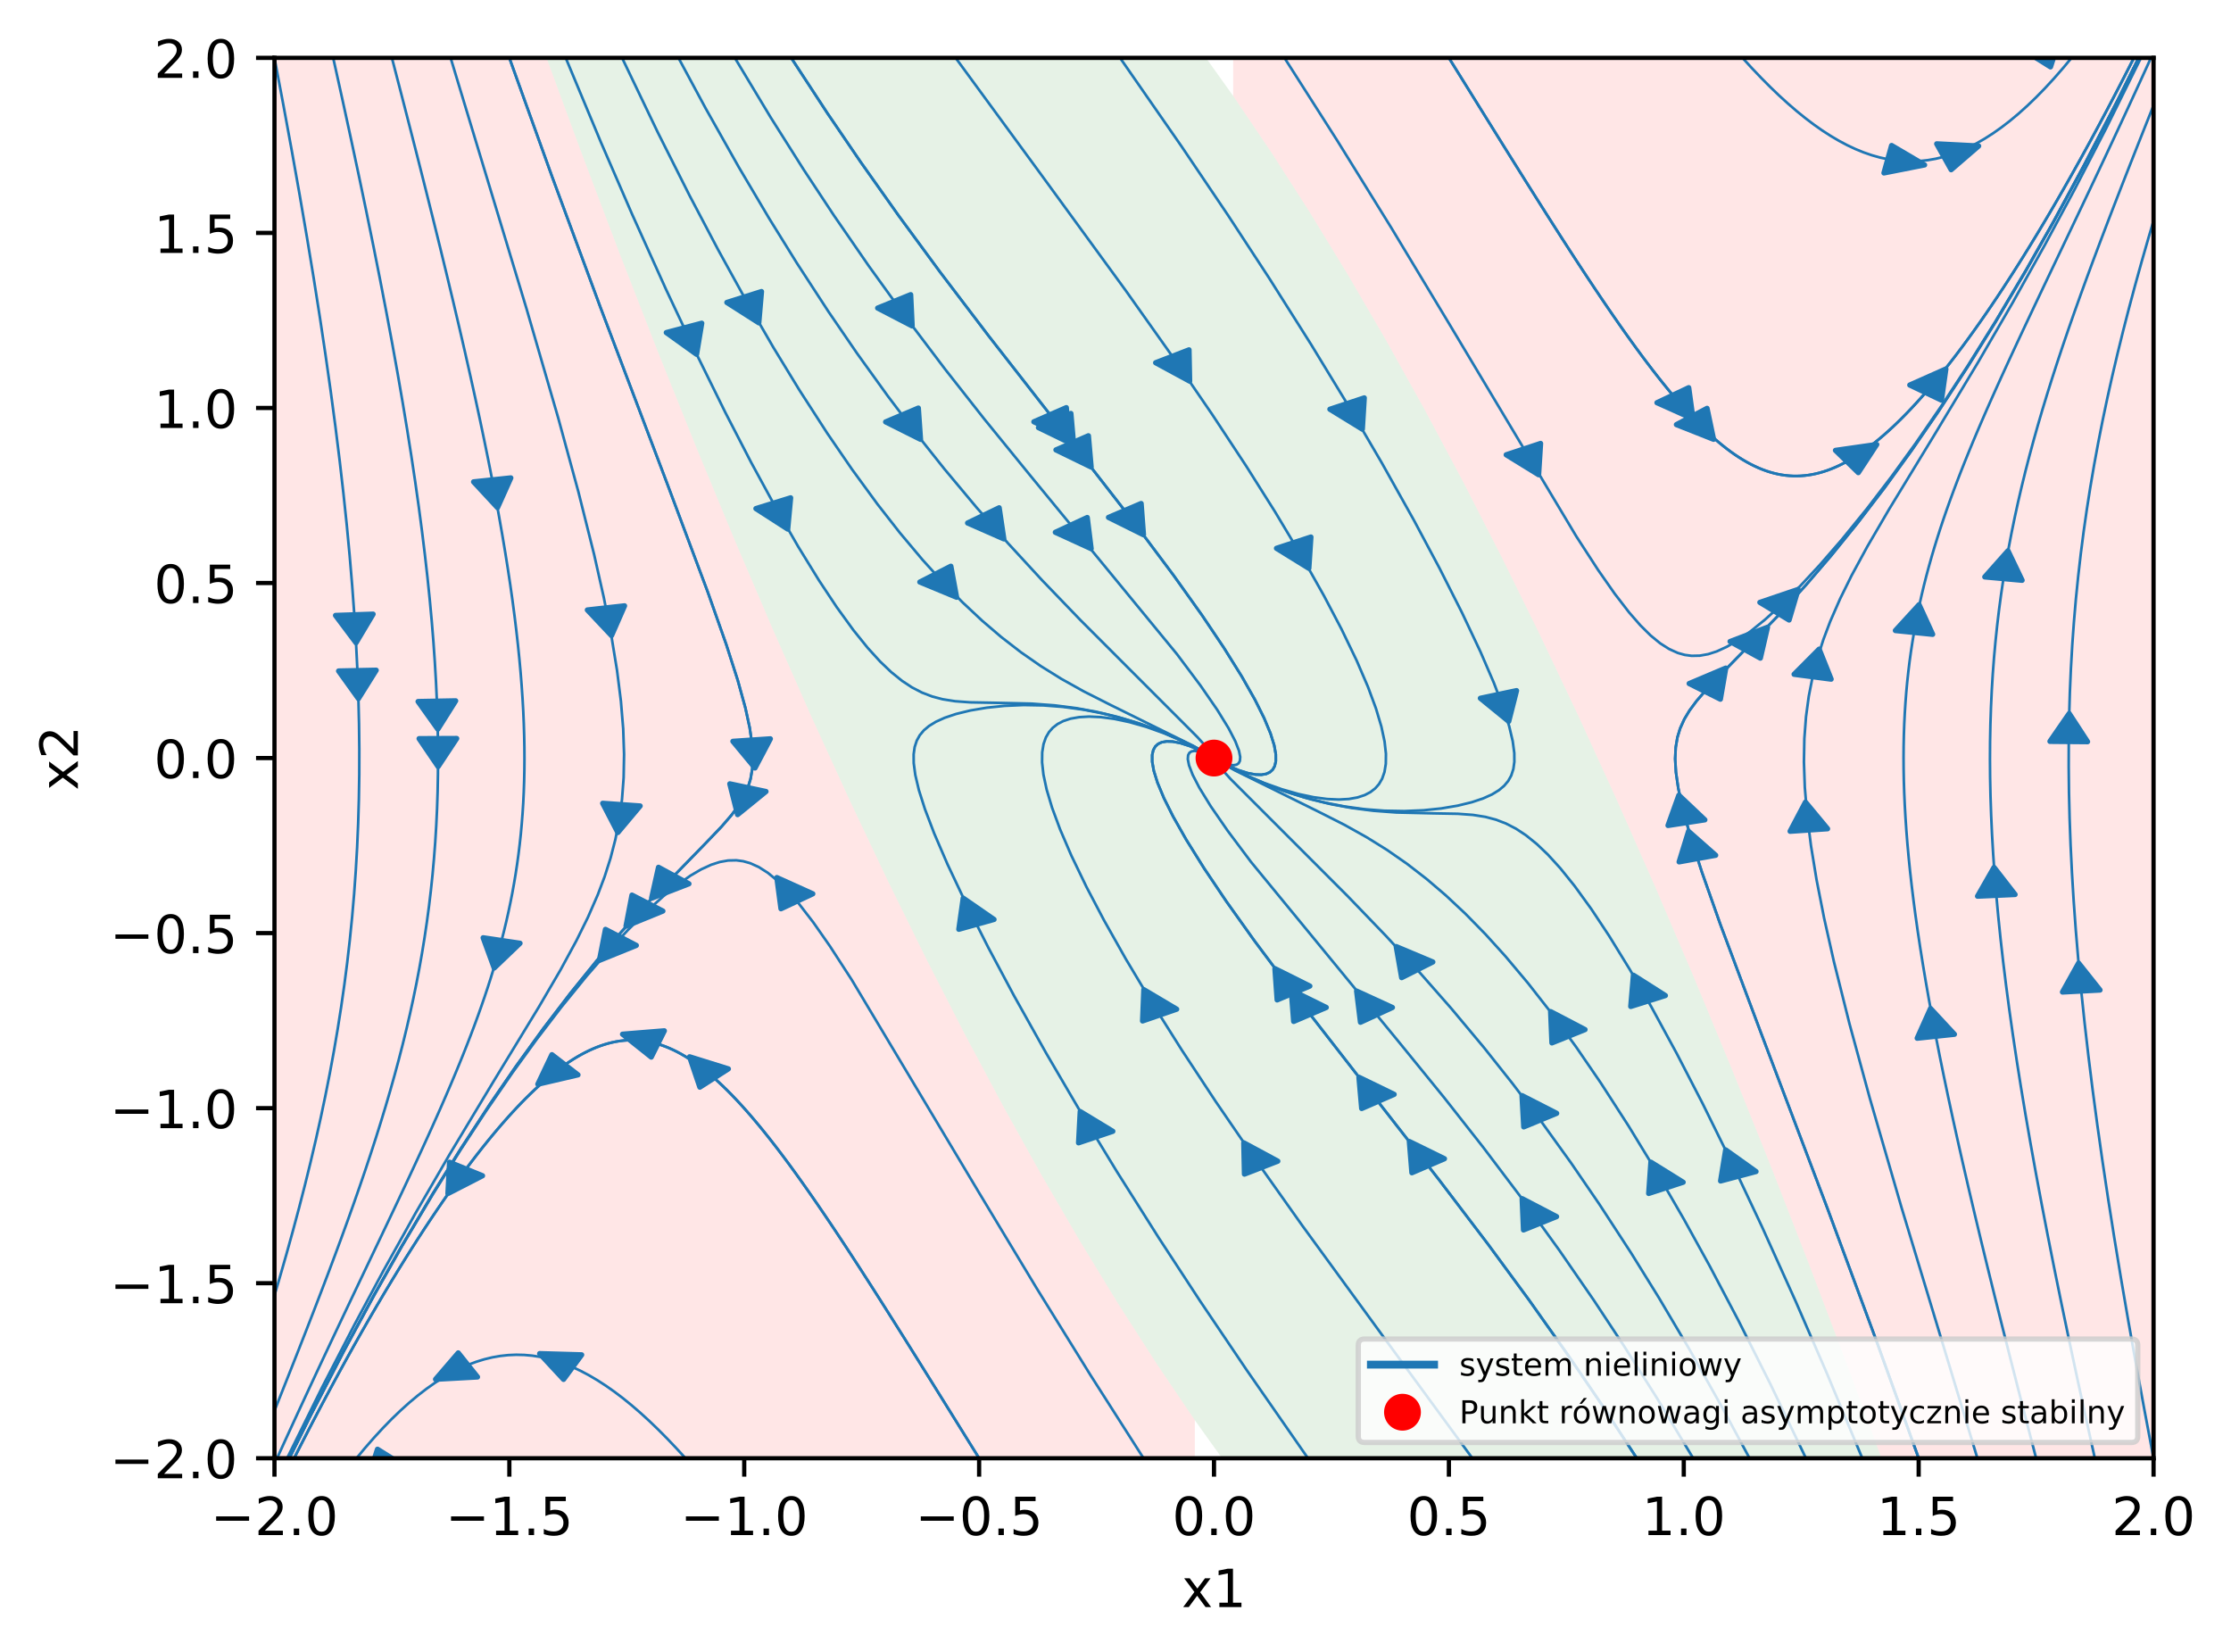 <?xml version="1.0" encoding="utf-8" standalone="no"?>
<!DOCTYPE svg PUBLIC "-//W3C//DTD SVG 1.1//EN"
  "http://www.w3.org/Graphics/SVG/1.1/DTD/svg11.dtd">
<!-- Created with matplotlib (http://matplotlib.org/) -->
<svg height="314pt" version="1.1" viewBox="0 0 424 314" width="424pt" xmlns="http://www.w3.org/2000/svg" xmlns:xlink="http://www.w3.org/1999/xlink">
 <defs>
  <style type="text/css">
*{stroke-linecap:butt;stroke-linejoin:round;}
  </style>
 </defs>
 <g id="figure_1">
  <g id="patch_1">
   <path d="M 0 314.667 
L 424.433 314.667 
L 424.433 0 
L 0 0 
z
" style="fill:#ffffff;"/>
  </g>
  <g id="axes_1">
   <g id="patch_2">
    <path d="M 52.161 277.111 
L 409.281 277.111 
L 409.281 10.999 
L 52.161 10.999 
z
" style="fill:#ffffff;"/>
   </g>
   <g id="PolyCollection_1">
    <path clip-path="url(#p1f79e3a629)" d="M 52.161 277.111 
L 52.161 -144.315 
L 59.449 -120.811 
L 66.737 -97.831 
L 74.025 -75.376 
L 81.314 -53.45 
L 88.602 -32.055 
L 95.89 -11.194 
L 103.178 9.131 
L 110.466 28.916 
L 117.754 48.159 
L 125.043 66.857 
L 132.331 85.008 
L 139.619 102.608 
L 146.907 119.655 
L 154.195 136.146 
L 161.483 152.079 
L 168.772 167.45 
L 176.06 182.257 
L 183.348 196.497 
L 190.636 210.168 
L 197.924 223.266 
L 205.212 235.789 
L 212.501 247.734 
L 219.789 259.099 
L 227.077 269.88 
L 227.077 277.111 
L 227.077 277.111 
L 219.789 277.111 
L 212.501 277.111 
L 205.212 277.111 
L 197.924 277.111 
L 190.636 277.111 
L 183.348 277.111 
L 176.06 277.111 
L 168.772 277.111 
L 161.483 277.111 
L 154.195 277.111 
L 146.907 277.111 
L 139.619 277.111 
L 132.331 277.111 
L 125.043 277.111 
L 117.754 277.111 
L 110.466 277.111 
L 103.178 277.111 
L 95.89 277.111 
L 88.602 277.111 
L 81.314 277.111 
L 74.025 277.111 
L 66.737 277.111 
L 59.449 277.111 
L 52.161 277.111 
z
" style="fill:#ff0000;fill-opacity:0.1;"/>
   </g>
   <g id="PolyCollection_2">
    <path clip-path="url(#p1f79e3a629)" d="M 234.365 10.999 
L 234.365 18.231 
L 241.653 29.012 
L 248.941 40.376 
L 256.23 52.322 
L 263.518 64.845 
L 270.806 77.943 
L 278.094 91.613 
L 285.382 105.854 
L 292.67 120.661 
L 299.958 136.032 
L 307.247 151.964 
L 314.535 168.455 
L 321.823 185.502 
L 329.111 203.103 
L 336.399 221.253 
L 343.687 239.951 
L 350.976 259.194 
L 358.264 278.98 
L 365.552 299.304 
L 372.84 320.165 
L 380.128 341.561 
L 387.416 363.487 
L 394.705 385.942 
L 401.993 408.922 
L 409.281 432.425 
L 409.281 10.999 
L 409.281 10.999 
L 401.993 10.999 
L 394.705 10.999 
L 387.416 10.999 
L 380.128 10.999 
L 372.84 10.999 
L 365.552 10.999 
L 358.264 10.999 
L 350.976 10.999 
L 343.687 10.999 
L 336.399 10.999 
L 329.111 10.999 
L 321.823 10.999 
L 314.535 10.999 
L 307.247 10.999 
L 299.958 10.999 
L 292.67 10.999 
L 285.382 10.999 
L 278.094 10.999 
L 270.806 10.999 
L 263.518 10.999 
L 256.23 10.999 
L 248.941 10.999 
L 241.653 10.999 
L 234.365 10.999 
z
" style="fill:#ff0000;fill-opacity:0.1;"/>
   </g>
   <g id="PolyCollection_3">
    <path clip-path="url(#p1f79e3a629)" d="M 81.314 -68.556 
L 81.314 -53.45 
L 88.602 -32.055 
L 95.89 -11.194 
L 103.178 9.131 
L 110.466 28.916 
L 117.754 48.159 
L 125.043 66.857 
L 132.331 85.008 
L 139.619 102.608 
L 146.907 119.655 
L 154.195 136.146 
L 161.483 152.079 
L 168.772 167.45 
L 176.06 182.257 
L 183.348 196.497 
L 190.636 210.168 
L 197.924 223.266 
L 205.212 235.789 
L 212.501 247.734 
L 219.789 259.099 
L 227.077 269.88 
L 234.365 280.075 
L 241.653 289.681 
L 248.941 298.696 
L 256.23 307.116 
L 263.518 314.94 
L 270.806 322.163 
L 278.094 328.784 
L 285.382 334.8 
L 292.67 340.207 
L 299.958 345.004 
L 307.247 349.187 
L 314.535 352.753 
L 321.823 355.701 
L 329.111 358.027 
L 336.399 359.728 
L 343.687 360.802 
L 350.976 361.246 
L 358.264 361.057 
L 365.552 360.233 
L 372.84 358.77 
L 380.128 356.666 
L 380.128 341.561 
L 380.128 341.561 
L 372.84 320.165 
L 365.552 299.304 
L 358.264 278.98 
L 350.976 259.194 
L 343.687 239.951 
L 336.399 221.253 
L 329.111 203.103 
L 321.823 185.502 
L 314.535 168.455 
L 307.247 151.964 
L 299.958 136.032 
L 292.67 120.661 
L 285.382 105.854 
L 278.094 91.613 
L 270.806 77.943 
L 263.518 64.845 
L 256.23 52.322 
L 248.941 40.376 
L 241.653 29.012 
L 234.365 18.231 
L 227.077 8.035 
L 219.789 -1.571 
L 212.501 -10.586 
L 205.212 -19.006 
L 197.924 -26.829 
L 190.636 -34.053 
L 183.348 -40.674 
L 176.06 -46.689 
L 168.772 -52.097 
L 161.483 -56.893 
L 154.195 -61.076 
L 146.907 -64.643 
L 139.619 -67.591 
L 132.331 -69.917 
L 125.043 -71.618 
L 117.754 -72.692 
L 110.466 -73.136 
L 103.178 -72.947 
L 95.89 -72.122 
L 88.602 -70.66 
L 81.314 -68.556 
z
" style="fill:#008000;fill-opacity:0.1;"/>
   </g>
   <g id="patch_3">
    <path clip-path="url(#p1f79e3a629)" d="M 67.662 122.144 
L 63.769 116.949 
L 67.292 116.829 
L 67.381 116.82 
L 67.381 116.826 
L 70.904 116.706 
z
" style="fill:#1f77b4;stroke:#1f77b4;stroke-linejoin:miter;"/>
   </g>
   <g id="patch_4">
    <path clip-path="url(#p1f79e3a629)" d="M 68.12 132.753 
L 64.354 127.506 
L 67.879 127.434 
L 67.968 127.427 
L 67.968 127.432 
L 71.494 127.36 
z
" style="fill:#1f77b4;stroke:#1f77b4;stroke-linejoin:miter;"/>
   </g>
   <g id="patch_5">
    <path clip-path="url(#p1f79e3a629)" d="M 83.208 138.565 
L 79.459 133.312 
L 82.984 133.246 
L 83.073 133.24 
L 83.073 133.244 
L 86.599 133.178 
z
" style="fill:#1f77b4;stroke:#1f77b4;stroke-linejoin:miter;"/>
   </g>
   <g id="patch_6">
    <path clip-path="url(#p1f79e3a629)" d="M 83.264 145.671 
L 79.652 140.365 
L 83.178 140.349 
L 83.268 140.346 
L 83.268 140.349 
L 86.794 140.334 
z
" style="fill:#1f77b4;stroke:#1f77b4;stroke-linejoin:miter;"/>
   </g>
   <g id="patch_7">
    <path clip-path="url(#p1f79e3a629)" d="M 94.548 96.462 
L 90.008 91.567 
L 93.499 91.197 
L 93.587 91.184 
L 93.587 91.188 
L 97.079 90.818 
z
" style="fill:#1f77b4;stroke:#1f77b4;stroke-linejoin:miter;"/>
   </g>
   <g id="patch_8">
    <path clip-path="url(#p1f79e3a629)" d="M 93.924 183.945 
L 91.824 178.204 
L 95.282 178.72 
L 95.37 178.731 
L 95.369 178.733 
L 98.827 179.248 
z
" style="fill:#1f77b4;stroke:#1f77b4;stroke-linejoin:miter;"/>
   </g>
   <g id="patch_9">
    <path clip-path="url(#p1f79e3a629)" d="M 116.218 120.783 
L 111.63 115.913 
L 115.118 115.524 
L 115.206 115.513 
L 115.206 115.514 
L 118.694 115.126 
z
" style="fill:#1f77b4;stroke:#1f77b4;stroke-linejoin:miter;"/>
   </g>
   <g id="patch_10">
    <path clip-path="url(#p1f79e3a629)" d="M 117.423 158.202 
L 114.545 152.652 
L 118.056 152.901 
L 118.145 152.906 
L 118.145 152.907 
L 121.655 153.157 
z
" style="fill:#1f77b4;stroke:#1f77b4;stroke-linejoin:miter;"/>
   </g>
   <g id="patch_11">
    <path clip-path="url(#p1f79e3a629)" d="M 140.18 154.8 
L 138.702 148.953 
L 142.093 149.672 
L 142.179 149.69 
L 142.179 149.691 
L 145.571 150.41 
z
" style="fill:#1f77b4;stroke:#1f77b4;stroke-linejoin:miter;"/>
   </g>
   <g id="patch_12">
    <path clip-path="url(#p1f79e3a629)" d="M 123.837 170.684 
L 125.151 164.815 
L 128.003 166.361 
L 128.075 166.399 
L 128.075 166.4 
L 130.927 167.946 
z
" style="fill:#1f77b4;stroke:#1f77b4;stroke-linejoin:miter;"/>
   </g>
   <g id="patch_13">
    <path clip-path="url(#p1f79e3a629)" d="M 143.485 145.938 
L 139.29 140.875 
L 142.802 140.64 
L 142.891 140.634 
L 142.891 140.634 
L 146.403 140.399 
z
" style="fill:#1f77b4;stroke:#1f77b4;stroke-linejoin:miter;"/>
   </g>
   <g id="patch_14">
    <path clip-path="url(#p1f79e3a629)" d="M 118.976 175.989 
L 120.105 170.099 
L 123.004 171.594 
L 123.078 171.632 
L 123.078 171.632 
L 125.977 173.128 
z
" style="fill:#1f77b4;stroke:#1f77b4;stroke-linejoin:miter;"/>
   </g>
   <g id="patch_15">
    <path clip-path="url(#p1f79e3a629)" d="M 132.383 67.327 
L 126.632 63.199 
L 129.956 62.321 
L 130.039 62.297 
L 130.04 62.299 
L 133.364 61.422 
z
" style="fill:#1f77b4;stroke:#1f77b4;stroke-linejoin:miter;"/>
   </g>
   <g id="patch_16">
    <path clip-path="url(#p1f79e3a629)" d="M 149.705 100.538 
L 143.663 96.647 
L 146.919 95.637 
L 147.001 95.61 
L 147.002 95.612 
L 150.258 94.602 
z
" style="fill:#1f77b4;stroke:#1f77b4;stroke-linejoin:miter;"/>
   </g>
   <g id="patch_17">
    <path clip-path="url(#p1f79e3a629)" d="M 144.21 61.343 
L 138.141 57.476 
L 141.389 56.453 
L 141.47 56.425 
L 141.471 56.428 
L 144.72 55.405 
z
" style="fill:#1f77b4;stroke:#1f77b4;stroke-linejoin:miter;"/>
   </g>
   <g id="patch_18">
    <path clip-path="url(#p1f79e3a629)" d="M 181.797 113.494 
L 174.815 110.607 
L 177.725 109.122 
L 177.798 109.084 
L 177.798 109.084 
L 180.708 107.599 
z
" style="fill:#1f77b4;stroke:#1f77b4;stroke-linejoin:miter;"/>
   </g>
   <g id="patch_19">
    <path clip-path="url(#p1f79e3a629)" d="M 174.945 83.489 
L 168.316 80.172 
L 171.383 78.876 
L 171.46 78.842 
L 171.461 78.843 
L 174.529 77.547 
z
" style="fill:#1f77b4;stroke:#1f77b4;stroke-linejoin:miter;"/>
   </g>
   <g id="patch_20">
    <path clip-path="url(#p1f79e3a629)" d="M 190.775 102.406 
L 183.895 99.385 
L 186.855 97.957 
L 186.929 97.92 
L 186.93 97.921 
L 189.89 96.492 
z
" style="fill:#1f77b4;stroke:#1f77b4;stroke-linejoin:miter;"/>
   </g>
   <g id="patch_21">
    <path clip-path="url(#p1f79e3a629)" d="M 173.355 61.942 
L 166.801 58.543 
L 169.897 57.285 
L 169.974 57.252 
L 169.976 57.253 
L 173.072 55.995 
z
" style="fill:#1f77b4;stroke:#1f77b4;stroke-linejoin:miter;"/>
   </g>
   <g id="patch_22">
    <path clip-path="url(#p1f79e3a629)" d="M 207.372 104.265 
L 200.566 101.152 
L 203.56 99.763 
L 203.635 99.728 
L 203.636 99.728 
L 206.63 98.34 
z
" style="fill:#1f77b4;stroke:#1f77b4;stroke-linejoin:miter;"/>
   </g>
   <g id="patch_23">
    <path clip-path="url(#p1f79e3a629)" d="M 204.046 84.506 
L 197.357 81.257 
L 200.4 79.929 
L 200.477 79.895 
L 200.477 79.896 
L 203.521 78.569 
z
" style="fill:#1f77b4;stroke:#1f77b4;stroke-linejoin:miter;"/>
   </g>
   <g id="patch_24">
    <path clip-path="url(#p1f79e3a629)" d="M 217.317 101.623 
L 210.67 98.324 
L 213.731 97.02 
L 213.808 96.986 
L 213.809 96.987 
L 216.87 95.682 
z
" style="fill:#1f77b4;stroke:#1f77b4;stroke-linejoin:miter;"/>
   </g>
   <g id="patch_25">
    <path clip-path="url(#p1f79e3a629)" d="M 203.178 83.401 
L 196.488 80.151 
L 199.532 78.824 
L 199.608 78.789 
L 199.609 78.79 
L 202.653 77.463 
z
" style="fill:#1f77b4;stroke:#1f77b4;stroke-linejoin:miter;"/>
   </g>
   <g id="patch_26">
    <path clip-path="url(#p1f79e3a629)" d="M 207.371 88.747 
L 200.684 85.494 
L 203.729 84.169 
L 203.805 84.134 
L 203.806 84.135 
L 206.85 82.809 
z
" style="fill:#1f77b4;stroke:#1f77b4;stroke-linejoin:miter;"/>
   </g>
   <g id="patch_27">
    <path clip-path="url(#p1f79e3a629)" d="M 226.09 72.429 
L 219.631 68.93 
L 222.762 67.72 
L 222.84 67.688 
L 222.841 67.69 
L 225.971 66.48 
z
" style="fill:#1f77b4;stroke:#1f77b4;stroke-linejoin:miter;"/>
   </g>
   <g id="patch_28">
    <path clip-path="url(#p1f79e3a629)" d="M 248.745 107.995 
L 242.598 104.196 
L 245.826 103.137 
L 245.907 103.11 
L 245.908 103.11 
L 249.135 102.052 
z
" style="fill:#1f77b4;stroke:#1f77b4;stroke-linejoin:miter;"/>
   </g>
   <g id="patch_29">
    <path clip-path="url(#p1f79e3a629)" d="M 258.912 81.556 
L 252.749 77.771 
L 255.972 76.705 
L 256.053 76.676 
L 256.054 76.678 
L 259.277 75.611 
z
" style="fill:#1f77b4;stroke:#1f77b4;stroke-linejoin:miter;"/>
   </g>
   <g id="patch_30">
    <path clip-path="url(#p1f79e3a629)" d="M 286.731 137.086 
L 281.345 132.692 
L 284.738 131.975 
L 284.824 131.956 
L 284.824 131.957 
L 288.216 131.239 
z
" style="fill:#1f77b4;stroke:#1f77b4;stroke-linejoin:miter;"/>
   </g>
   <g id="patch_31">
    <path clip-path="url(#p1f79e3a629)" d="M 292.412 90.213 
L 286.255 86.424 
L 289.479 85.36 
L 289.56 85.332 
L 289.561 85.333 
L 292.786 84.269 
z
" style="fill:#1f77b4;stroke:#1f77b4;stroke-linejoin:miter;"/>
   </g>
   <g id="patch_32">
    <path clip-path="url(#p1f79e3a629)" d="M 341.733 112.008 
L 340.014 117.819 
L 337.273 116.165 
L 337.204 116.124 
L 337.204 116.124 
L 334.463 114.47 
z
" style="fill:#1f77b4;stroke:#1f77b4;stroke-linejoin:miter;"/>
   </g>
   <g id="patch_33">
    <path clip-path="url(#p1f79e3a629)" d="M 325.659 83.478 
L 318.605 80.689 
L 321.477 79.163 
L 321.549 79.124 
L 321.55 79.125 
L 324.422 77.6 
z
" style="fill:#1f77b4;stroke:#1f77b4;stroke-linejoin:miter;"/>
   </g>
   <g id="patch_34">
    <path clip-path="url(#p1f79e3a629)" d="M 369.811 70.119 
L 368.969 76.037 
L 365.998 74.62 
L 365.922 74.585 
L 365.923 74.584 
L 362.953 73.167 
z
" style="fill:#1f77b4;stroke:#1f77b4;stroke-linejoin:miter;"/>
   </g>
   <g id="patch_35">
    <path clip-path="url(#p1f79e3a629)" d="M 321.754 79.591 
L 314.909 76.526 
L 317.886 75.117 
L 317.96 75.08 
L 317.961 75.081 
L 320.938 73.672 
z
" style="fill:#1f77b4;stroke:#1f77b4;stroke-linejoin:miter;"/>
   </g>
   <g id="patch_36">
    <path clip-path="url(#p1f79e3a629)" d="M 356.674 84.465 
L 353.171 89.813 
L 351.028 87.726 
L 350.973 87.673 
L 350.974 87.673 
L 348.831 85.586 
z
" style="fill:#1f77b4;stroke:#1f77b4;stroke-linejoin:miter;"/>
   </g>
   <g id="patch_37">
    <path clip-path="url(#p1f79e3a629)" d="M 365.765 31.341 
L 358.046 32.864 
L 358.762 30.292 
L 358.779 30.226 
L 358.781 30.226 
L 359.497 27.653 
z
" style="fill:#1f77b4;stroke:#1f77b4;stroke-linejoin:miter;"/>
   </g>
   <g id="patch_38">
    <path clip-path="url(#p1f79e3a629)" d="M 376.038 27.745 
L 370.818 32.248 
L 369.462 29.822 
L 369.426 29.761 
L 369.427 29.76 
L 368.071 27.335 
z
" style="fill:#1f77b4;stroke:#1f77b4;stroke-linejoin:miter;"/>
   </g>
   <g id="patch_39">
    <path clip-path="url(#p1f79e3a629)" d="M 391.556 6.922 
L 389.697 12.709 
L 386.997 11.019 
L 386.927 10.978 
L 386.929 10.976 
L 384.228 9.286 
z
" style="fill:#1f77b4;stroke:#1f77b4;stroke-linejoin:miter;"/>
   </g>
   <g id="patch_40">
    <path clip-path="url(#p1f79e3a629)" d="M 443.819 5.726 
L 446.295 11.384 
L 442.807 10.995 
L 442.717 10.994 
L 442.719 10.985 
L 439.231 10.596 
z
" style="fill:#1f77b4;stroke:#1f77b4;stroke-linejoin:miter;"/>
   </g>
   <g id="patch_41">
    <path clip-path="url(#p1f79e3a629)" d="M 499.023 5.666 
L 502.127 11.148 
L 498.607 10.979 
L 498.516 10.997 
L 498.518 10.975 
L 494.999 10.805 
z
" style="fill:#1f77b4;stroke:#1f77b4;stroke-linejoin:miter;"/>
   </g>
   <g id="patch_42">
    <path clip-path="url(#p1f79e3a629)" d="M 395.036 183.016 
L 399.102 188.138 
L 395.584 188.323 
L 395.496 188.333 
L 395.495 188.328 
L 391.977 188.513 
z
" style="fill:#1f77b4;stroke:#1f77b4;stroke-linejoin:miter;"/>
   </g>
   <g id="patch_43">
    <path clip-path="url(#p1f79e3a629)" d="M 393.248 135.59 
L 396.735 140.943 
L 393.209 140.912 
L 393.119 140.916 
L 393.119 140.911 
L 389.593 140.88 
z
" style="fill:#1f77b4;stroke:#1f77b4;stroke-linejoin:miter;"/>
   </g>
   <g id="patch_44">
    <path clip-path="url(#p1f79e3a629)" d="M 378.963 164.83 
L 382.961 169.981 
L 379.441 170.141 
L 379.352 170.149 
L 379.352 170.145 
L 375.832 170.304 
z
" style="fill:#1f77b4;stroke:#1f77b4;stroke-linejoin:miter;"/>
   </g>
   <g id="patch_45">
    <path clip-path="url(#p1f79e3a629)" d="M 381.614 104.669 
L 384.298 110.273 
L 380.797 109.956 
L 380.708 109.951 
L 380.708 109.948 
L 377.208 109.631 
z
" style="fill:#1f77b4;stroke:#1f77b4;stroke-linejoin:miter;"/>
   </g>
   <g id="patch_46">
    <path clip-path="url(#p1f79e3a629)" d="M 366.894 191.649 
L 371.434 196.544 
L 367.943 196.913 
L 367.855 196.926 
L 367.854 196.923 
L 364.363 197.292 
z
" style="fill:#1f77b4;stroke:#1f77b4;stroke-linejoin:miter;"/>
   </g>
   <g id="patch_47">
    <path clip-path="url(#p1f79e3a629)" d="M 364.718 114.908 
L 367.296 120.539 
L 363.801 120.186 
L 363.712 120.179 
L 363.713 120.177 
L 360.218 119.823 
z
" style="fill:#1f77b4;stroke:#1f77b4;stroke-linejoin:miter;"/>
   </g>
   <g id="patch_48">
    <path clip-path="url(#p1f79e3a629)" d="M 343.128 152.427 
L 347.326 157.489 
L 343.813 157.725 
L 343.724 157.732 
L 343.724 157.731 
L 340.212 157.967 
z
" style="fill:#1f77b4;stroke:#1f77b4;stroke-linejoin:miter;"/>
   </g>
   <g id="patch_49">
    <path clip-path="url(#p1f79e3a629)" d="M 345.726 123.357 
L 348.005 129.06 
L 344.532 128.604 
L 344.443 128.594 
L 344.444 128.593 
L 340.971 128.137 
z
" style="fill:#1f77b4;stroke:#1f77b4;stroke-linejoin:miter;"/>
   </g>
   <g id="patch_50">
    <path clip-path="url(#p1f79e3a629)" d="M 319.068 151.115 
L 324.003 155.793 
L 320.549 156.322 
L 320.462 156.336 
L 320.462 156.335 
L 317.007 156.864 
z
" style="fill:#1f77b4;stroke:#1f77b4;stroke-linejoin:miter;"/>
   </g>
   <g id="patch_51">
    <path clip-path="url(#p1f79e3a629)" d="M 335.911 119.199 
L 334.553 125.063 
L 331.713 123.505 
L 331.641 123.466 
L 331.641 123.465 
L 328.801 121.908 
z
" style="fill:#1f77b4;stroke:#1f77b4;stroke-linejoin:miter;"/>
   </g>
   <g id="patch_52">
    <path clip-path="url(#p1f79e3a629)" d="M 320.909 157.98 
L 326.06 162.527 
L 322.632 163.145 
L 322.546 163.162 
L 322.545 163.161 
L 319.118 163.779 
z
" style="fill:#1f77b4;stroke:#1f77b4;stroke-linejoin:miter;"/>
   </g>
   <g id="patch_53">
    <path clip-path="url(#p1f79e3a629)" d="M 327.977 126.963 
L 326.955 132.865 
L 324.028 131.398 
L 323.954 131.361 
L 323.954 131.361 
L 321.028 129.895 
z
" style="fill:#1f77b4;stroke:#1f77b4;stroke-linejoin:miter;"/>
   </g>
   <g id="patch_54">
    <path clip-path="url(#p1f79e3a629)" d="M 327.96 218.513 
L 333.726 222.63 
L 330.404 223.514 
L 330.321 223.538 
L 330.32 223.536 
L 326.999 224.42 
z
" style="fill:#1f77b4;stroke:#1f77b4;stroke-linejoin:miter;"/>
   </g>
   <g id="patch_55">
    <path clip-path="url(#p1f79e3a629)" d="M 310.429 185.321 
L 316.501 189.186 
L 313.253 190.21 
L 313.172 190.237 
L 313.171 190.236 
L 309.923 191.259 
z
" style="fill:#1f77b4;stroke:#1f77b4;stroke-linejoin:miter;"/>
   </g>
   <g id="patch_56">
    <path clip-path="url(#p1f79e3a629)" d="M 313.75 220.848 
L 319.879 224.662 
L 316.647 225.713 
L 316.566 225.741 
L 316.565 225.74 
L 313.333 226.791 
z
" style="fill:#1f77b4;stroke:#1f77b4;stroke-linejoin:miter;"/>
   </g>
   <g id="patch_57">
    <path clip-path="url(#p1f79e3a629)" d="M 294.693 192.233 
L 301.228 195.652 
L 298.125 196.9 
L 298.047 196.933 
L 298.047 196.932 
L 294.943 198.18 
z
" style="fill:#1f77b4;stroke:#1f77b4;stroke-linejoin:miter;"/>
   </g>
   <g id="patch_58">
    <path clip-path="url(#p1f79e3a629)" d="M 289.257 208.196 
L 295.841 211.564 
L 292.755 212.836 
L 292.678 212.87 
L 292.677 212.868 
L 289.591 214.141 
z
" style="fill:#1f77b4;stroke:#1f77b4;stroke-linejoin:miter;"/>
   </g>
   <g id="patch_59">
    <path clip-path="url(#p1f79e3a629)" d="M 265.351 179.88 
L 272.306 182.804 
L 269.382 184.274 
L 269.309 184.311 
L 269.308 184.311 
L 266.385 185.78 
z
" style="fill:#1f77b4;stroke:#1f77b4;stroke-linejoin:miter;"/>
   </g>
   <g id="patch_60">
    <path clip-path="url(#p1f79e3a629)" d="M 289.282 227.779 
L 295.822 231.193 
L 292.72 232.444 
L 292.643 232.477 
L 292.642 232.476 
L 289.54 233.726 
z
" style="fill:#1f77b4;stroke:#1f77b4;stroke-linejoin:miter;"/>
   </g>
   <g id="patch_61">
    <path clip-path="url(#p1f79e3a629)" d="M 257.825 188.334 
L 264.625 191.454 
L 261.628 192.839 
L 261.552 192.875 
L 261.552 192.874 
L 258.555 194.259 
z
" style="fill:#1f77b4;stroke:#1f77b4;stroke-linejoin:miter;"/>
   </g>
   <g id="patch_62">
    <path clip-path="url(#p1f79e3a629)" d="M 258.264 204.71 
L 264.953 207.96 
L 261.91 209.287 
L 261.833 209.321 
L 261.833 209.32 
L 258.789 210.648 
z
" style="fill:#1f77b4;stroke:#1f77b4;stroke-linejoin:miter;"/>
   </g>
   <g id="patch_63">
    <path clip-path="url(#p1f79e3a629)" d="M 242.299 184.07 
L 248.932 187.384 
L 245.865 188.681 
L 245.788 188.715 
L 245.788 188.714 
L 242.721 190.012 
z
" style="fill:#1f77b4;stroke:#1f77b4;stroke-linejoin:miter;"/>
   </g>
   <g id="patch_64">
    <path clip-path="url(#p1f79e3a629)" d="M 267.846 216.919 
L 274.514 220.193 
L 271.461 221.509 
L 271.385 221.544 
L 271.384 221.542 
L 268.331 222.858 
z
" style="fill:#1f77b4;stroke:#1f77b4;stroke-linejoin:miter;"/>
   </g>
   <g id="patch_65">
    <path clip-path="url(#p1f79e3a629)" d="M 245.399 188.161 
L 252.053 191.45 
L 248.996 192.759 
L 248.919 192.793 
L 248.918 192.792 
L 245.861 194.102 
z
" style="fill:#1f77b4;stroke:#1f77b4;stroke-linejoin:miter;"/>
   </g>
   <g id="patch_66">
    <path clip-path="url(#p1f79e3a629)" d="M 236.375 217.165 
L 242.842 220.656 
L 239.715 221.87 
L 239.637 221.902 
L 239.636 221.901 
L 236.508 223.115 
z
" style="fill:#1f77b4;stroke:#1f77b4;stroke-linejoin:miter;"/>
   </g>
   <g id="patch_67">
    <path clip-path="url(#p1f79e3a629)" d="M 217.385 188.064 
L 223.626 191.776 
L 220.426 192.88 
L 220.345 192.909 
L 220.345 192.908 
L 217.144 194.012 
z
" style="fill:#1f77b4;stroke:#1f77b4;stroke-linejoin:miter;"/>
   </g>
   <g id="patch_68">
    <path clip-path="url(#p1f79e3a629)" d="M 205.296 211.225 
L 211.489 214.982 
L 208.274 216.063 
L 208.194 216.092 
L 208.193 216.09 
L 204.979 217.171 
z
" style="fill:#1f77b4;stroke:#1f77b4;stroke-linejoin:miter;"/>
   </g>
   <g id="patch_69">
    <path clip-path="url(#p1f79e3a629)" d="M 183.058 170.675 
L 188.911 174.723 
L 185.609 175.646 
L 185.526 175.67 
L 185.526 175.67 
L 182.224 176.593 
z
" style="fill:#1f77b4;stroke:#1f77b4;stroke-linejoin:miter;"/>
   </g>
   <g id="patch_70">
    <path clip-path="url(#p1f79e3a629)" d="M 147.639 166.765 
L 154.468 169.85 
L 151.484 171.251 
L 151.409 171.287 
L 151.408 171.286 
L 148.424 172.687 
z
" style="fill:#1f77b4;stroke:#1f77b4;stroke-linejoin:miter;"/>
   </g>
   <g id="patch_71">
    <path clip-path="url(#p1f79e3a629)" d="M 113.917 182.498 
L 115.07 176.61 
L 117.964 178.112 
L 118.037 178.15 
L 118.037 178.15 
L 120.93 179.653 
z
" style="fill:#1f77b4;stroke:#1f77b4;stroke-linejoin:miter;"/>
   </g>
   <g id="patch_72">
    <path clip-path="url(#p1f79e3a629)" d="M 118.316 196.529 
L 126.255 195.886 
L 125.027 198.35 
L 124.997 198.412 
L 124.996 198.412 
L 123.769 200.876 
z
" style="fill:#1f77b4;stroke:#1f77b4;stroke-linejoin:miter;"/>
   </g>
   <g id="patch_73">
    <path clip-path="url(#p1f79e3a629)" d="M 102.221 206.03 
L 104.889 200.421 
L 107.335 202.314 
L 107.398 202.361 
L 107.397 202.362 
L 109.843 204.255 
z
" style="fill:#1f77b4;stroke:#1f77b4;stroke-linejoin:miter;"/>
   </g>
   <g id="patch_74">
    <path clip-path="url(#p1f79e3a629)" d="M 131.056 200.822 
L 138.423 203.119 
L 135.75 204.834 
L 135.683 204.878 
L 135.683 204.877 
L 133.01 206.592 
z
" style="fill:#1f77b4;stroke:#1f77b4;stroke-linejoin:miter;"/>
   </g>
   <g id="patch_75">
    <path clip-path="url(#p1f79e3a629)" d="M 85.129 226.808 
L 85.44 220.863 
L 88.53 222.128 
L 88.609 222.159 
L 88.608 222.16 
L 91.699 223.426 
z
" style="fill:#1f77b4;stroke:#1f77b4;stroke-linejoin:miter;"/>
   </g>
   <g id="patch_76">
    <path clip-path="url(#p1f79e3a629)" d="M 102.563 257.229 
L 110.542 257.457 
L 108.845 259.761 
L 108.804 259.82 
L 108.802 259.819 
L 107.105 262.123 
z
" style="fill:#1f77b4;stroke:#1f77b4;stroke-linejoin:miter;"/>
   </g>
   <g id="patch_77">
    <path clip-path="url(#p1f79e3a629)" d="M 82.781 262.102 
L 87.09 257.092 
L 88.894 259.35 
L 88.942 259.407 
L 88.94 259.407 
L 90.745 261.665 
z
" style="fill:#1f77b4;stroke:#1f77b4;stroke-linejoin:miter;"/>
   </g>
   <g id="patch_78">
    <path clip-path="url(#p1f79e3a629)" d="M 69.885 281.188 
L 71.745 275.401 
L 74.445 277.091 
L 74.515 277.133 
L 74.513 277.134 
L 77.214 278.824 
z
" style="fill:#1f77b4;stroke:#1f77b4;stroke-linejoin:miter;"/>
   </g>
   <g id="patch_79">
    <path clip-path="url(#p1f79e3a629)" d="M 17.622 282.384 
L 15.147 276.727 
L 18.635 277.116 
L 18.725 277.116 
L 18.723 277.125 
L 22.211 277.514 
z
" style="fill:#1f77b4;stroke:#1f77b4;stroke-linejoin:miter;"/>
   </g>
   <g id="patch_80">
    <path clip-path="url(#p1f79e3a629)" d="M -37.581 282.445 
L -40.685 276.962 
L -37.166 277.131 
L -37.075 277.113 
L -37.076 277.136 
L -33.557 277.305 
z
" style="fill:#1f77b4;stroke:#1f77b4;stroke-linejoin:miter;"/>
   </g>
   <g id="matplotlib.axis_1">
    <g id="xtick_1">
     <g id="line2d_1">
      <defs>
       <path d="M 0 0 
L 0 3.5 
" id="m1e973746f7" style="stroke:#000000;stroke-width:0.8;"/>
      </defs>
      <g>
       <use style="stroke:#000000;stroke-width:0.8;" x="52.161" xlink:href="#m1e973746f7" y="277.111"/>
      </g>
     </g>
     <g id="text_1">
      <!-- −2.0 -->
      <defs>
       <path d="M 10.594 35.5 
L 73.188 35.5 
L 73.188 27.203 
L 10.594 27.203 
z
" id="DejaVuSans-2212"/>
       <path d="M 19.188 8.297 
L 53.609 8.297 
L 53.609 0 
L 7.328 0 
L 7.328 8.297 
Q 12.938 14.109 22.625 23.891 
Q 32.328 33.688 34.812 36.531 
Q 39.547 41.844 41.422 45.531 
Q 43.312 49.219 43.312 52.781 
Q 43.312 58.594 39.234 62.25 
Q 35.156 65.922 28.609 65.922 
Q 23.969 65.922 18.812 64.312 
Q 13.672 62.703 7.812 59.422 
L 7.812 69.391 
Q 13.766 71.781 18.938 73 
Q 24.125 74.219 28.422 74.219 
Q 39.75 74.219 46.484 68.547 
Q 53.219 62.891 53.219 53.422 
Q 53.219 48.922 51.531 44.891 
Q 49.859 40.875 45.406 35.406 
Q 44.188 33.984 37.641 27.219 
Q 31.109 20.453 19.188 8.297 
" id="DejaVuSans-32"/>
       <path d="M 10.688 12.406 
L 21 12.406 
L 21 0 
L 10.688 0 
z
" id="DejaVuSans-2e"/>
       <path d="M 31.781 66.406 
Q 24.172 66.406 20.328 58.906 
Q 16.5 51.422 16.5 36.375 
Q 16.5 21.391 20.328 13.891 
Q 24.172 6.391 31.781 6.391 
Q 39.453 6.391 43.281 13.891 
Q 47.125 21.391 47.125 36.375 
Q 47.125 51.422 43.281 58.906 
Q 39.453 66.406 31.781 66.406 
M 31.781 74.219 
Q 44.047 74.219 50.516 64.516 
Q 56.984 54.828 56.984 36.375 
Q 56.984 17.969 50.516 8.266 
Q 44.047 -1.422 31.781 -1.422 
Q 19.531 -1.422 13.062 8.266 
Q 6.594 17.969 6.594 36.375 
Q 6.594 54.828 13.062 64.516 
Q 19.531 74.219 31.781 74.219 
" id="DejaVuSans-30"/>
      </defs>
      <g transform="translate(40.02 291.71)scale(0.1 -0.1)">
       <use xlink:href="#DejaVuSans-2212"/>
       <use x="83.789" xlink:href="#DejaVuSans-32"/>
       <use x="147.412" xlink:href="#DejaVuSans-2e"/>
       <use x="179.199" xlink:href="#DejaVuSans-30"/>
      </g>
     </g>
    </g>
    <g id="xtick_2">
     <g id="line2d_2">
      <g>
       <use style="stroke:#000000;stroke-width:0.8;" x="96.801" xlink:href="#m1e973746f7" y="277.111"/>
      </g>
     </g>
     <g id="text_2">
      <!-- −1.5 -->
      <defs>
       <path d="M 12.406 8.297 
L 28.516 8.297 
L 28.516 63.922 
L 10.984 60.406 
L 10.984 69.391 
L 28.422 72.906 
L 38.281 72.906 
L 38.281 8.297 
L 54.391 8.297 
L 54.391 0 
L 12.406 0 
z
" id="DejaVuSans-31"/>
       <path d="M 10.797 72.906 
L 49.516 72.906 
L 49.516 64.594 
L 19.828 64.594 
L 19.828 46.734 
Q 21.969 47.469 24.109 47.828 
Q 26.266 48.188 28.422 48.188 
Q 40.625 48.188 47.75 41.5 
Q 54.891 34.812 54.891 23.391 
Q 54.891 11.625 47.562 5.094 
Q 40.234 -1.422 26.906 -1.422 
Q 22.312 -1.422 17.547 -0.641 
Q 12.797 0.141 7.719 1.703 
L 7.719 11.625 
Q 12.109 9.234 16.797 8.062 
Q 21.484 6.891 26.703 6.891 
Q 35.156 6.891 40.078 11.328 
Q 45.016 15.766 45.016 23.391 
Q 45.016 31 40.078 35.438 
Q 35.156 39.891 26.703 39.891 
Q 22.75 39.891 18.812 39.016 
Q 14.891 38.141 10.797 36.281 
z
" id="DejaVuSans-35"/>
      </defs>
      <g transform="translate(84.66 291.71)scale(0.1 -0.1)">
       <use xlink:href="#DejaVuSans-2212"/>
       <use x="83.789" xlink:href="#DejaVuSans-31"/>
       <use x="147.412" xlink:href="#DejaVuSans-2e"/>
       <use x="179.199" xlink:href="#DejaVuSans-35"/>
      </g>
     </g>
    </g>
    <g id="xtick_3">
     <g id="line2d_3">
      <g>
       <use style="stroke:#000000;stroke-width:0.8;" x="141.441" xlink:href="#m1e973746f7" y="277.111"/>
      </g>
     </g>
     <g id="text_3">
      <!-- −1.0 -->
      <g transform="translate(129.3 291.71)scale(0.1 -0.1)">
       <use xlink:href="#DejaVuSans-2212"/>
       <use x="83.789" xlink:href="#DejaVuSans-31"/>
       <use x="147.412" xlink:href="#DejaVuSans-2e"/>
       <use x="179.199" xlink:href="#DejaVuSans-30"/>
      </g>
     </g>
    </g>
    <g id="xtick_4">
     <g id="line2d_4">
      <g>
       <use style="stroke:#000000;stroke-width:0.8;" x="186.081" xlink:href="#m1e973746f7" y="277.111"/>
      </g>
     </g>
     <g id="text_4">
      <!-- −0.5 -->
      <g transform="translate(173.94 291.71)scale(0.1 -0.1)">
       <use xlink:href="#DejaVuSans-2212"/>
       <use x="83.789" xlink:href="#DejaVuSans-30"/>
       <use x="147.412" xlink:href="#DejaVuSans-2e"/>
       <use x="179.199" xlink:href="#DejaVuSans-35"/>
      </g>
     </g>
    </g>
    <g id="xtick_5">
     <g id="line2d_5">
      <g>
       <use style="stroke:#000000;stroke-width:0.8;" x="230.721" xlink:href="#m1e973746f7" y="277.111"/>
      </g>
     </g>
     <g id="text_5">
      <!-- 0.0 -->
      <g transform="translate(222.769 291.71)scale(0.1 -0.1)">
       <use xlink:href="#DejaVuSans-30"/>
       <use x="63.623" xlink:href="#DejaVuSans-2e"/>
       <use x="95.41" xlink:href="#DejaVuSans-30"/>
      </g>
     </g>
    </g>
    <g id="xtick_6">
     <g id="line2d_6">
      <g>
       <use style="stroke:#000000;stroke-width:0.8;" x="275.361" xlink:href="#m1e973746f7" y="277.111"/>
      </g>
     </g>
     <g id="text_6">
      <!-- 0.5 -->
      <g transform="translate(267.409 291.71)scale(0.1 -0.1)">
       <use xlink:href="#DejaVuSans-30"/>
       <use x="63.623" xlink:href="#DejaVuSans-2e"/>
       <use x="95.41" xlink:href="#DejaVuSans-35"/>
      </g>
     </g>
    </g>
    <g id="xtick_7">
     <g id="line2d_7">
      <g>
       <use style="stroke:#000000;stroke-width:0.8;" x="320.001" xlink:href="#m1e973746f7" y="277.111"/>
      </g>
     </g>
     <g id="text_7">
      <!-- 1.0 -->
      <g transform="translate(312.049 291.71)scale(0.1 -0.1)">
       <use xlink:href="#DejaVuSans-31"/>
       <use x="63.623" xlink:href="#DejaVuSans-2e"/>
       <use x="95.41" xlink:href="#DejaVuSans-30"/>
      </g>
     </g>
    </g>
    <g id="xtick_8">
     <g id="line2d_8">
      <g>
       <use style="stroke:#000000;stroke-width:0.8;" x="364.641" xlink:href="#m1e973746f7" y="277.111"/>
      </g>
     </g>
     <g id="text_8">
      <!-- 1.5 -->
      <g transform="translate(356.689 291.71)scale(0.1 -0.1)">
       <use xlink:href="#DejaVuSans-31"/>
       <use x="63.623" xlink:href="#DejaVuSans-2e"/>
       <use x="95.41" xlink:href="#DejaVuSans-35"/>
      </g>
     </g>
    </g>
    <g id="xtick_9">
     <g id="line2d_9">
      <g>
       <use style="stroke:#000000;stroke-width:0.8;" x="409.281" xlink:href="#m1e973746f7" y="277.111"/>
      </g>
     </g>
     <g id="text_9">
      <!-- 2.0 -->
      <g transform="translate(401.329 291.71)scale(0.1 -0.1)">
       <use xlink:href="#DejaVuSans-32"/>
       <use x="63.623" xlink:href="#DejaVuSans-2e"/>
       <use x="95.41" xlink:href="#DejaVuSans-30"/>
      </g>
     </g>
    </g>
    <g id="text_10">
     <!-- x1 -->
     <defs>
      <path d="M 54.891 54.688 
L 35.109 28.078 
L 55.906 0 
L 45.312 0 
L 29.391 21.484 
L 13.484 0 
L 2.875 0 
L 24.125 28.609 
L 4.688 54.688 
L 15.281 54.688 
L 29.781 35.203 
L 44.281 54.688 
z
" id="DejaVuSans-78"/>
     </defs>
     <g transform="translate(224.58 305.388)scale(0.1 -0.1)">
      <use xlink:href="#DejaVuSans-78"/>
      <use x="59.18" xlink:href="#DejaVuSans-31"/>
     </g>
    </g>
   </g>
   <g id="matplotlib.axis_2">
    <g id="ytick_1">
     <g id="line2d_10">
      <defs>
       <path d="M 0 0 
L -3.5 0 
" id="mf2bfeab25f" style="stroke:#000000;stroke-width:0.8;"/>
      </defs>
      <g>
       <use style="stroke:#000000;stroke-width:0.8;" x="52.161" xlink:href="#mf2bfeab25f" y="277.111"/>
      </g>
     </g>
     <g id="text_11">
      <!-- −2.0 -->
      <g transform="translate(20.878 280.91)scale(0.1 -0.1)">
       <use xlink:href="#DejaVuSans-2212"/>
       <use x="83.789" xlink:href="#DejaVuSans-32"/>
       <use x="147.412" xlink:href="#DejaVuSans-2e"/>
       <use x="179.199" xlink:href="#DejaVuSans-30"/>
      </g>
     </g>
    </g>
    <g id="ytick_2">
     <g id="line2d_11">
      <g>
       <use style="stroke:#000000;stroke-width:0.8;" x="52.161" xlink:href="#mf2bfeab25f" y="243.847"/>
      </g>
     </g>
     <g id="text_12">
      <!-- −1.5 -->
      <g transform="translate(20.878 247.646)scale(0.1 -0.1)">
       <use xlink:href="#DejaVuSans-2212"/>
       <use x="83.789" xlink:href="#DejaVuSans-31"/>
       <use x="147.412" xlink:href="#DejaVuSans-2e"/>
       <use x="179.199" xlink:href="#DejaVuSans-35"/>
      </g>
     </g>
    </g>
    <g id="ytick_3">
     <g id="line2d_12">
      <g>
       <use style="stroke:#000000;stroke-width:0.8;" x="52.161" xlink:href="#mf2bfeab25f" y="210.583"/>
      </g>
     </g>
     <g id="text_13">
      <!-- −1.0 -->
      <g transform="translate(20.878 214.382)scale(0.1 -0.1)">
       <use xlink:href="#DejaVuSans-2212"/>
       <use x="83.789" xlink:href="#DejaVuSans-31"/>
       <use x="147.412" xlink:href="#DejaVuSans-2e"/>
       <use x="179.199" xlink:href="#DejaVuSans-30"/>
      </g>
     </g>
    </g>
    <g id="ytick_4">
     <g id="line2d_13">
      <g>
       <use style="stroke:#000000;stroke-width:0.8;" x="52.161" xlink:href="#mf2bfeab25f" y="177.319"/>
      </g>
     </g>
     <g id="text_14">
      <!-- −0.5 -->
      <g transform="translate(20.878 181.118)scale(0.1 -0.1)">
       <use xlink:href="#DejaVuSans-2212"/>
       <use x="83.789" xlink:href="#DejaVuSans-30"/>
       <use x="147.412" xlink:href="#DejaVuSans-2e"/>
       <use x="179.199" xlink:href="#DejaVuSans-35"/>
      </g>
     </g>
    </g>
    <g id="ytick_5">
     <g id="line2d_14">
      <g>
       <use style="stroke:#000000;stroke-width:0.8;" x="52.161" xlink:href="#mf2bfeab25f" y="144.055"/>
      </g>
     </g>
     <g id="text_15">
      <!-- 0.0 -->
      <g transform="translate(29.258 147.854)scale(0.1 -0.1)">
       <use xlink:href="#DejaVuSans-30"/>
       <use x="63.623" xlink:href="#DejaVuSans-2e"/>
       <use x="95.41" xlink:href="#DejaVuSans-30"/>
      </g>
     </g>
    </g>
    <g id="ytick_6">
     <g id="line2d_15">
      <g>
       <use style="stroke:#000000;stroke-width:0.8;" x="52.161" xlink:href="#mf2bfeab25f" y="110.791"/>
      </g>
     </g>
     <g id="text_16">
      <!-- 0.5 -->
      <g transform="translate(29.258 114.59)scale(0.1 -0.1)">
       <use xlink:href="#DejaVuSans-30"/>
       <use x="63.623" xlink:href="#DejaVuSans-2e"/>
       <use x="95.41" xlink:href="#DejaVuSans-35"/>
      </g>
     </g>
    </g>
    <g id="ytick_7">
     <g id="line2d_16">
      <g>
       <use style="stroke:#000000;stroke-width:0.8;" x="52.161" xlink:href="#mf2bfeab25f" y="77.527"/>
      </g>
     </g>
     <g id="text_17">
      <!-- 1.0 -->
      <g transform="translate(29.258 81.326)scale(0.1 -0.1)">
       <use xlink:href="#DejaVuSans-31"/>
       <use x="63.623" xlink:href="#DejaVuSans-2e"/>
       <use x="95.41" xlink:href="#DejaVuSans-30"/>
      </g>
     </g>
    </g>
    <g id="ytick_8">
     <g id="line2d_17">
      <g>
       <use style="stroke:#000000;stroke-width:0.8;" x="52.161" xlink:href="#mf2bfeab25f" y="44.263"/>
      </g>
     </g>
     <g id="text_18">
      <!-- 1.5 -->
      <g transform="translate(29.258 48.062)scale(0.1 -0.1)">
       <use xlink:href="#DejaVuSans-31"/>
       <use x="63.623" xlink:href="#DejaVuSans-2e"/>
       <use x="95.41" xlink:href="#DejaVuSans-35"/>
      </g>
     </g>
    </g>
    <g id="ytick_9">
     <g id="line2d_18">
      <g>
       <use style="stroke:#000000;stroke-width:0.8;" x="52.161" xlink:href="#mf2bfeab25f" y="10.999"/>
      </g>
     </g>
     <g id="text_19">
      <!-- 2.0 -->
      <g transform="translate(29.258 14.798)scale(0.1 -0.1)">
       <use xlink:href="#DejaVuSans-32"/>
       <use x="63.623" xlink:href="#DejaVuSans-2e"/>
       <use x="95.41" xlink:href="#DejaVuSans-30"/>
      </g>
     </g>
    </g>
    <g id="text_20">
     <!-- x2 -->
     <g transform="translate(14.798 150.196)rotate(-90)scale(0.1 -0.1)">
      <use xlink:href="#DejaVuSans-78"/>
      <use x="59.18" xlink:href="#DejaVuSans-32"/>
     </g>
    </g>
   </g>
   <g id="line2d_19">
    <path clip-path="url(#p1f79e3a629)" d="M 52.161 10.999 
L 53.885 20.112 
L 55.489 28.839 
L 56.979 37.208 
L 58.359 45.24 
L 59.633 52.96 
L 60.805 60.386 
L 61.879 67.539 
L 62.86 74.435 
L 63.749 81.092 
L 64.551 87.526 
L 65.267 93.75 
L 65.902 99.779 
L 66.456 105.626 
L 66.934 111.303 
L 67.336 116.822 
L 67.665 122.193 
L 67.924 127.428 
L 68.112 132.536 
L 68.233 137.527 
L 68.288 142.41 
L 68.278 147.194 
L 68.204 151.888 
L 68.068 156.5 
L 67.87 161.037 
L 67.613 165.508 
L 67.295 169.921 
L 66.919 174.282 
L 66.484 178.599 
L 65.992 182.879 
L 65.442 187.13 
L 64.836 191.358 
L 64.172 195.57 
L 63.453 199.774 
L 62.677 203.976 
L 61.845 208.184 
L 60.956 212.404 
L 60.01 216.644 
L 59.007 220.911 
L 57.947 225.213 
L 56.829 229.557 
L 55.652 233.951 
L 54.416 238.403 
L 53.119 242.922 
L 51.762 247.516 
" style="fill:none;stroke:#1f77b4;stroke-linecap:square;stroke-width:0.5;"/>
   </g>
   <g id="line2d_20">
    <path clip-path="url(#p1f79e3a629)" d="M 63.321 10.999 
L 65.054 18.816 
L 66.684 26.299 
L 68.216 33.468 
L 69.653 40.342 
L 71.001 46.941 
L 72.261 53.279 
L 73.438 59.374 
L 74.535 65.239 
L 75.554 70.888 
L 76.499 76.335 
L 77.373 81.59 
L 78.177 86.665 
L 78.914 91.571 
L 79.586 96.317 
L 80.196 100.913 
L 80.745 105.367 
L 81.235 109.689 
L 81.668 113.885 
L 82.045 117.964 
L 82.369 121.932 
L 82.639 125.797 
L 82.859 129.565 
L 83.029 133.241 
L 83.15 136.833 
L 83.223 140.346 
L 83.25 143.785 
L 83.23 147.155 
L 83.167 150.462 
L 83.059 153.711 
L 82.908 156.907 
L 82.714 160.053 
L 82.478 163.156 
L 82.202 166.218 
L 81.884 169.245 
L 81.526 172.241 
L 81.127 175.209 
L 80.69 178.155 
L 80.212 181.082 
L 79.696 183.994 
L 79.14 186.896 
L 78.546 189.791 
L 77.913 192.683 
L 77.241 195.577 
L 76.53 198.476 
L 75.78 201.385 
L 74.991 204.307 
L 74.163 207.247 
L 73.295 210.209 
L 72.387 213.198 
L 71.439 216.218 
L 70.45 219.273 
L 69.42 222.368 
L 68.348 225.508 
L 67.234 228.698 
L 66.076 231.942 
L 64.875 235.247 
L 63.628 238.618 
L 62.336 242.061 
L 60.997 245.58 
L 59.611 249.184 
L 58.175 252.878 
L 56.69 256.669 
L 55.152 260.565 
L 53.562 264.572 
L 51.917 268.7 
" style="fill:none;stroke:#1f77b4;stroke-linecap:square;stroke-width:0.5;"/>
   </g>
   <g id="line2d_21">
    <path clip-path="url(#p1f79e3a629)" d="M 74.481 10.999 
L 76.221 17.694 
L 77.874 24.1 
L 79.442 30.235 
L 80.93 36.113 
L 82.34 41.75 
L 83.677 47.16 
L 84.942 52.355 
L 86.139 57.348 
L 87.27 62.149 
L 88.338 66.768 
L 89.345 71.217 
L 90.294 75.503 
L 91.186 79.635 
L 92.023 83.622 
L 92.808 87.471 
L 93.543 91.189 
L 94.228 94.783 
L 94.866 98.259 
L 95.457 101.624 
L 96.005 104.883 
L 96.509 108.042 
L 96.972 111.106 
L 97.394 114.079 
L 97.777 116.966 
L 98.121 119.772 
L 98.429 122.501 
L 98.7 125.157 
L 98.936 127.744 
L 99.138 130.266 
L 99.307 132.725 
L 99.443 135.126 
L 99.547 137.472 
L 99.62 139.766 
L 99.662 142.011 
L 99.675 144.209 
L 99.658 146.364 
L 99.613 148.478 
L 99.54 150.554 
L 99.439 152.595 
L 99.311 154.603 
L 99.156 156.58 
L 98.975 158.529 
L 98.767 160.451 
L 98.535 162.351 
L 98.276 164.228 
L 97.993 166.086 
L 97.685 167.927 
L 97.353 169.753 
L 96.995 171.565 
L 96.614 173.367 
L 96.209 175.159 
L 95.779 176.944 
L 95.326 178.724 
L 94.849 180.501 
L 94.348 182.277 
L 93.823 184.054 
L 93.274 185.833 
L 92.702 187.617 
L 92.105 189.408 
L 91.484 191.207 
L 90.839 193.018 
L 90.17 194.841 
L 89.476 196.679 
L 88.758 198.535 
L 88.014 200.409 
L 87.245 202.305 
L 86.45 204.225 
L 85.63 206.171 
L 84.783 208.145 
L 83.91 210.15 
L 83.009 212.188 
L 82.081 214.263 
L 81.125 216.376 
L 80.14 218.531 
L 79.125 220.73 
L 78.081 222.976 
L 77.007 225.273 
L 75.901 227.624 
L 74.764 230.032 
L 73.593 232.5 
L 72.39 235.033 
L 71.151 237.635 
L 69.878 240.308 
L 68.567 243.059 
L 67.22 245.891 
L 65.834 248.809 
L 64.408 251.818 
L 62.941 254.923 
L 61.432 258.13 
L 59.879 261.446 
L 58.281 264.876 
L 56.635 268.426 
L 54.942 272.105 
L 53.198 275.92 
L 51.402 279.878 
" style="fill:none;stroke:#1f77b4;stroke-linecap:square;stroke-width:0.5;"/>
   </g>
   <g id="line2d_22">
    <path clip-path="url(#p1f79e3a629)" d="M 85.641 10.999 
L 100.074 58.696 
L 106.082 79.399 
L 109.933 93.505 
L 112.916 105.393 
L 114.766 113.615 
L 116.2 120.897 
L 117.266 127.389 
L 118.001 133.222 
L 118.439 138.503 
L 118.606 143.326 
L 118.524 147.771 
L 118.212 151.909 
L 117.685 155.804 
L 116.954 159.511 
L 116.028 163.084 
L 114.913 166.57 
L 113.612 170.016 
L 111.725 174.336 
L 109.546 178.75 
L 106.531 184.298 
L 102.426 191.327 
L 93.708 205.642 
L 85.476 219.319 
L 78.978 230.521 
L 72.815 241.57 
L 67.312 251.827 
L 61.217 263.639 
L 54.439 277.355 
L 54.439 277.355 
" style="fill:none;stroke:#1f77b4;stroke-linecap:square;stroke-width:0.5;"/>
   </g>
   <g id="line2d_23">
    <path clip-path="url(#p1f79e3a629)" d="M 96.801 10.999 
L 104.943 33.621 
L 114.1 58.373 
L 126.785 91.871 
L 134.504 112.486 
L 138.035 122.496 
L 140.212 129.28 
L 141.665 134.547 
L 142.479 138.283 
L 142.928 141.35 
L 143.078 143.91 
L 142.973 146.089 
L 142.651 147.986 
L 142.136 149.681 
L 141.35 151.429 
L 140.359 153.081 
L 139.027 154.884 
L 137.105 157.111 
L 133.737 160.623 
L 123.409 171.219 
L 118.189 176.971 
L 113.411 182.549 
L 108.401 188.734 
L 103.255 195.456 
L 98.102 202.565 
L 93.107 209.821 
L 87.475 218.432 
L 82.208 226.901 
L 76.325 236.834 
L 71.102 246.071 
L 65.347 256.706 
L 58.978 269.037 
L 53.737 279.622 
L 53.737 279.622 
" style="fill:none;stroke:#1f77b4;stroke-linecap:square;stroke-width:0.5;"/>
   </g>
   <g id="line2d_24">
    <path clip-path="url(#p1f79e3a629)" d="M 96.801 10.999 
L 104.943 33.621 
L 114.1 58.373 
L 126.785 91.871 
L 134.504 112.486 
L 138.035 122.496 
L 140.212 129.28 
L 141.665 134.547 
L 142.479 138.283 
L 142.928 141.35 
L 143.078 143.91 
L 142.973 146.089 
L 142.651 147.986 
L 142.136 149.681 
L 141.35 151.429 
L 140.359 153.081 
L 139.027 154.884 
L 137.105 157.111 
L 133.737 160.623 
L 123.409 171.219 
L 118.189 176.971 
L 113.411 182.549 
L 108.401 188.734 
L 103.255 195.456 
L 98.102 202.565 
L 93.107 209.821 
L 87.475 218.432 
L 82.208 226.901 
L 76.325 236.834 
L 71.102 246.071 
L 65.347 256.706 
L 58.978 269.037 
L 53.737 279.622 
L 53.737 279.622 
" style="fill:none;stroke:#1f77b4;stroke-linecap:square;stroke-width:0.5;"/>
   </g>
   <g id="line2d_25">
    <path clip-path="url(#p1f79e3a629)" d="M 107.515 10.999 
L 114.214 27.061 
L 120.118 40.683 
L 126.56 54.956 
L 132.13 66.778 
L 137.867 78.42 
L 142.758 87.879 
L 147.602 96.773 
L 151.698 103.874 
L 155.653 110.301 
L 158.995 115.34 
L 162.186 119.742 
L 164.909 123.119 
L 167.274 125.715 
L 169.364 127.71 
L 171.439 129.385 
L 173.32 130.626 
L 175.226 131.613 
L 177.166 132.357 
L 179.157 132.881 
L 181.512 133.254 
L 184.378 133.466 
L 189.043 133.551 
L 196.054 133.712 
L 200.433 134.039 
L 204.499 134.559 
L 208.428 135.279 
L 212.334 136.22 
L 216.228 137.389 
L 220.07 138.779 
L 223.831 140.38 
L 227.407 142.143 
L 230.467 143.891 
L 230.721 144.055 
L 230.721 144.055 
" style="fill:none;stroke:#1f77b4;stroke-linecap:square;stroke-width:0.5;"/>
   </g>
   <g id="line2d_26">
    <path clip-path="url(#p1f79e3a629)" d="M 118.228 10.999 
L 124.982 25.096 
L 131.036 37.132 
L 136.491 47.482 
L 141.429 56.438 
L 146.977 66.022 
L 151.934 74.143 
L 157.223 82.334 
L 161.91 89.168 
L 166.745 95.784 
L 171.015 101.244 
L 175.326 106.377 
L 179.138 110.587 
L 182.938 114.467 
L 186.666 117.961 
L 190.281 121.051 
L 194.031 123.953 
L 197.803 126.575 
L 201.718 129.012 
L 205.978 131.39 
L 211.13 133.998 
L 226.779 141.733 
L 230.481 143.898 
L 230.721 144.055 
L 230.721 144.055 
" style="fill:none;stroke:#1f77b4;stroke-linecap:square;stroke-width:0.5;"/>
   </g>
   <g id="line2d_27">
    <path clip-path="url(#p1f79e3a629)" d="M 128.942 10.999 
L 134.102 20.579 
L 140.422 31.79 
L 146.181 41.514 
L 151.453 50.01 
L 157.446 59.212 
L 162.867 67.126 
L 168.725 75.257 
L 173.978 82.193 
L 179.457 89.089 
L 185.634 96.481 
L 191.552 103.214 
L 198.039 110.256 
L 205.254 117.75 
L 214.429 126.932 
L 227.575 140.079 
L 230.296 143.101 
L 230.912 144.045 
L 230.869 144.107 
L 230.805 144.096 
L 230.721 144.055 
L 230.721 144.055 
" style="fill:none;stroke:#1f77b4;stroke-linecap:square;stroke-width:0.5;"/>
   </g>
   <g id="line2d_28">
    <path clip-path="url(#p1f79e3a629)" d="M 139.655 10.999 
L 146.486 22.345 
L 152.748 32.252 
L 158.51 40.978 
L 165.099 50.527 
L 172.222 60.383 
L 179.611 70.155 
L 187.024 79.579 
L 195.725 90.273 
L 223.685 124.313 
L 228.146 130.268 
L 231.345 134.9 
L 233.501 138.406 
L 234.781 140.884 
L 235.467 142.666 
L 235.701 143.848 
L 235.639 144.604 
L 235.393 145.058 
L 235.008 145.316 
L 234.437 145.418 
L 233.616 145.323 
L 232.463 144.949 
L 231.026 144.241 
L 230.721 144.055 
L 230.721 144.055 
" style="fill:none;stroke:#1f77b4;stroke-linecap:square;stroke-width:0.5;"/>
   </g>
   <g id="line2d_29">
    <path clip-path="url(#p1f79e3a629)" d="M 150.369 10.999 
L 157.224 21.478 
L 163.55 30.762 
L 170.801 41.003 
L 178.658 51.691 
L 187.903 63.848 
L 201.292 80.998 
L 215.615 99.412 
L 223.038 109.333 
L 228.417 116.878 
L 232.598 123.098 
L 236.004 128.556 
L 238.489 132.941 
L 240.236 136.439 
L 241.461 139.379 
L 242.164 141.642 
L 242.468 143.362 
L 242.472 144.649 
L 242.252 145.591 
L 241.872 146.262 
L 241.342 146.743 
L 240.65 147.063 
L 239.733 147.224 
L 238.586 147.188 
L 237.131 146.914 
L 235.331 146.341 
L 233.199 145.421 
L 231.005 144.234 
L 230.721 144.055 
L 230.721 144.055 
" style="fill:none;stroke:#1f77b4;stroke-linecap:square;stroke-width:0.5;"/>
   </g>
   <g id="line2d_30">
    <path clip-path="url(#p1f79e3a629)" d="M 150.369 10.999 
L 157.224 21.478 
L 163.55 30.762 
L 170.801 41.003 
L 178.658 51.691 
L 187.903 63.848 
L 201.292 80.998 
L 215.615 99.412 
L 223.038 109.333 
L 228.417 116.878 
L 232.598 123.098 
L 236.004 128.556 
L 238.489 132.941 
L 240.236 136.439 
L 241.461 139.379 
L 242.164 141.642 
L 242.468 143.362 
L 242.472 144.649 
L 242.252 145.591 
L 241.872 146.262 
L 241.342 146.743 
L 240.65 147.063 
L 239.733 147.224 
L 238.586 147.188 
L 237.131 146.914 
L 235.331 146.341 
L 233.199 145.421 
L 231.005 144.234 
L 230.721 144.055 
L 230.721 144.055 
" style="fill:none;stroke:#1f77b4;stroke-linecap:square;stroke-width:0.5;"/>
   </g>
   <g id="line2d_31">
    <path clip-path="url(#p1f79e3a629)" d="M 181.617 10.999 
L 197.93 33.262 
L 213.946 55.215 
L 222.8 67.704 
L 230.391 78.778 
L 236.861 88.598 
L 242.339 97.287 
L 247.459 105.836 
L 251.618 113.216 
L 254.95 119.552 
L 257.827 125.517 
L 259.97 130.499 
L 261.503 134.642 
L 262.528 138.074 
L 263.135 140.907 
L 263.396 143.238 
L 263.373 145.15 
L 263.118 146.711 
L 262.673 147.98 
L 262.075 149.003 
L 261.354 149.821 
L 260.449 150.522 
L 259.359 151.09 
L 257.992 151.54 
L 256.35 151.831 
L 254.455 151.937 
L 252.243 151.839 
L 249.683 151.501 
L 246.802 150.893 
L 243.627 149.988 
L 240.264 148.792 
L 236.843 147.335 
L 233.479 145.66 
L 230.721 144.055 
L 230.721 144.055 
" style="fill:none;stroke:#1f77b4;stroke-linecap:square;stroke-width:0.5;"/>
   </g>
   <g id="line2d_32">
    <path clip-path="url(#p1f79e3a629)" d="M 212.865 10.999 
L 224.56 27.829 
L 233.384 40.906 
L 241.201 52.85 
L 249.166 65.448 
L 256.012 76.69 
L 262.624 87.986 
L 268.72 98.874 
L 273.607 108.033 
L 277.858 116.439 
L 281.365 123.866 
L 283.896 129.73 
L 285.656 134.344 
L 286.811 137.974 
L 287.489 140.836 
L 287.791 143.104 
L 287.803 144.767 
L 287.613 146.134 
L 287.212 147.372 
L 286.644 148.393 
L 285.869 149.32 
L 284.875 150.157 
L 283.563 150.96 
L 281.9 151.713 
L 279.744 152.437 
L 277.05 153.096 
L 273.923 153.625 
L 270.517 153.978 
L 266.887 154.131 
L 263.106 154.063 
L 259.393 153.777 
L 255.577 153.259 
L 251.777 152.52 
L 247.921 151.538 
L 244.131 150.343 
L 240.327 148.906 
L 236.627 147.268 
L 233.138 145.482 
L 230.721 144.055 
L 230.721 144.055 
" style="fill:none;stroke:#1f77b4;stroke-linecap:square;stroke-width:0.5;"/>
   </g>
   <g id="line2d_33">
    <path clip-path="url(#p1f79e3a629)" d="M 244.113 10.999 
L 254.181 26.775 
L 264.407 43.274 
L 275.442 61.574 
L 299.563 101.905 
L 303.73 108.33 
L 306.868 112.819 
L 309.627 116.397 
L 311.753 118.834 
L 313.702 120.764 
L 315.515 122.248 
L 317.225 123.337 
L 318.861 124.076 
L 320.188 124.452 
L 321.496 124.627 
L 323.06 124.593 
L 324.637 124.311 
L 326.246 123.794 
L 328.189 122.904 
L 330.23 121.706 
L 332.719 119.952 
L 335.421 117.759 
L 338.383 115.079 
L 342.098 111.391 
L 345.812 107.398 
L 349.998 102.581 
L 354.754 96.738 
L 359.481 90.566 
L 364.033 84.29 
L 369.136 76.881 
L 373.88 69.641 
L 379.149 61.209 
L 385.03 51.313 
L 390.25 42.106 
L 396.001 31.502 
L 402.364 19.206 
L 407.599 8.649 
L 407.599 8.649 
" style="fill:none;stroke:#1f77b4;stroke-linecap:square;stroke-width:0.5;"/>
   </g>
   <g id="line2d_34">
    <path clip-path="url(#p1f79e3a629)" d="M 275.361 10.999 
L 277.127 13.839 
L 278.856 16.619 
L 280.548 19.341 
L 282.204 22.003 
L 283.824 24.607 
L 285.41 27.153 
L 286.962 29.64 
L 288.481 32.069 
L 289.968 34.44 
L 291.424 36.753 
L 292.848 39.009 
L 294.243 41.209 
L 295.609 43.351 
L 296.946 45.438 
L 298.256 47.468 
L 299.539 49.444 
L 300.796 51.365 
L 302.027 53.231 
L 303.234 55.044 
L 304.416 56.803 
L 305.576 58.51 
L 306.713 60.164 
L 307.828 61.767 
L 308.921 63.319 
L 309.995 64.821 
L 311.048 66.273 
L 312.083 67.676 
L 313.099 69.03 
L 314.097 70.337 
L 315.077 71.596 
L 316.042 72.809 
L 316.99 73.976 
L 317.923 75.098 
L 318.841 76.174 
L 319.745 77.207 
L 320.635 78.197 
L 321.513 79.143 
L 322.378 80.047 
L 323.231 80.91 
L 324.073 81.732 
L 324.904 82.513 
L 325.725 83.254 
L 326.536 83.956 
L 327.338 84.619 
L 328.131 85.244 
L 328.916 85.832 
L 329.694 86.381 
L 330.465 86.895 
L 331.228 87.372 
L 331.986 87.813 
L 332.738 88.218 
L 333.485 88.589 
L 334.227 88.925 
L 334.965 89.227 
L 335.699 89.495 
L 336.429 89.729 
L 337.157 89.931 
L 337.882 90.099 
L 338.605 90.235 
L 339.327 90.338 
L 340.047 90.409 
L 340.767 90.449 
L 341.486 90.456 
L 342.206 90.432 
L 342.925 90.377 
L 343.646 90.29 
L 344.369 90.171 
L 345.093 90.022 
L 345.819 89.841 
L 346.548 89.63 
L 347.28 89.387 
L 348.015 89.112 
L 348.755 88.807 
L 349.498 88.469 
L 350.247 88.1 
L 351 87.7 
L 351.76 87.267 
L 352.525 86.802 
L 353.296 86.304 
L 354.075 85.773 
L 354.861 85.209 
L 355.655 84.612 
L 356.457 83.98 
L 357.267 83.313 
L 358.087 82.612 
L 358.916 81.875 
L 359.756 81.101 
L 360.606 80.29 
L 361.468 79.442 
L 362.341 78.554 
L 363.226 77.628 
L 364.124 76.661 
L 365.035 75.653 
L 365.96 74.603 
L 366.899 73.51 
L 367.854 72.371 
L 368.823 71.188 
L 369.81 69.957 
L 370.812 68.677 
L 371.833 67.348 
L 372.872 65.968 
L 373.929 64.534 
L 375.006 63.045 
L 376.104 61.5 
L 377.222 59.895 
L 378.363 58.23 
L 379.526 56.502 
L 380.713 54.708 
L 381.924 52.846 
L 383.161 50.914 
L 384.425 48.908 
L 385.715 46.826 
L 387.035 44.663 
L 388.383 42.418 
L 389.763 40.086 
L 391.174 37.663 
L 392.619 35.146 
L 394.098 32.53 
L 395.613 29.81 
L 397.165 26.982 
L 398.755 24.039 
L 400.386 20.978 
L 402.059 17.791 
L 403.776 14.473 
L 405.538 11.016 
L 407.347 7.414 
" style="fill:none;stroke:#1f77b4;stroke-linecap:square;stroke-width:0.5;"/>
   </g>
   <g id="line2d_35">
    <path clip-path="url(#p1f79e3a629)" d="M 275.361 10.999 
L 277.127 13.839 
L 278.856 16.619 
L 280.548 19.341 
L 282.204 22.003 
L 283.824 24.607 
L 285.41 27.153 
L 286.962 29.64 
L 288.481 32.069 
L 289.968 34.44 
L 291.424 36.753 
L 292.848 39.009 
L 294.243 41.209 
L 295.609 43.351 
L 296.946 45.438 
L 298.256 47.468 
L 299.539 49.444 
L 300.796 51.365 
L 302.027 53.231 
L 303.234 55.044 
L 304.416 56.803 
L 305.576 58.51 
L 306.713 60.164 
L 307.828 61.767 
L 308.921 63.319 
L 309.995 64.821 
L 311.048 66.273 
L 312.083 67.676 
L 313.099 69.03 
L 314.097 70.337 
L 315.077 71.596 
L 316.042 72.809 
L 316.99 73.976 
L 317.923 75.098 
L 318.841 76.174 
L 319.745 77.207 
L 320.635 78.197 
L 321.513 79.143 
L 322.378 80.047 
L 323.231 80.91 
L 324.073 81.732 
L 324.904 82.513 
L 325.725 83.254 
L 326.536 83.956 
L 327.338 84.619 
L 328.131 85.244 
L 328.916 85.832 
L 329.694 86.381 
L 330.465 86.895 
L 331.228 87.372 
L 331.986 87.813 
L 332.738 88.218 
L 333.485 88.589 
L 334.227 88.925 
L 334.965 89.227 
L 335.699 89.495 
L 336.429 89.729 
L 337.157 89.931 
L 337.882 90.099 
L 338.605 90.235 
L 339.327 90.338 
L 340.047 90.409 
L 340.767 90.449 
L 341.486 90.456 
L 342.206 90.432 
L 342.925 90.377 
L 343.646 90.29 
L 344.369 90.171 
L 345.093 90.022 
L 345.819 89.841 
L 346.548 89.63 
L 347.28 89.387 
L 348.015 89.112 
L 348.755 88.807 
L 349.498 88.469 
L 350.247 88.1 
L 351 87.7 
L 351.76 87.267 
L 352.525 86.802 
L 353.296 86.304 
L 354.075 85.773 
L 354.861 85.209 
L 355.655 84.612 
L 356.457 83.98 
L 357.267 83.313 
L 358.087 82.612 
L 358.916 81.875 
L 359.756 81.101 
L 360.606 80.29 
L 361.468 79.442 
L 362.341 78.554 
L 363.226 77.628 
L 364.124 76.661 
L 365.035 75.653 
L 365.96 74.603 
L 366.899 73.51 
L 367.854 72.371 
L 368.823 71.188 
L 369.81 69.957 
L 370.812 68.677 
L 371.833 67.348 
L 372.872 65.968 
L 373.929 64.534 
L 375.006 63.045 
L 376.104 61.5 
L 377.222 59.895 
L 378.363 58.23 
L 379.526 56.502 
L 380.713 54.708 
L 381.924 52.846 
L 383.161 50.914 
L 384.425 48.908 
L 385.715 46.826 
L 387.035 44.663 
L 388.383 42.418 
L 389.763 40.086 
L 391.174 37.663 
L 392.619 35.146 
L 394.098 32.53 
L 395.613 29.81 
L 397.165 26.982 
L 398.755 24.039 
L 400.386 20.978 
L 402.059 17.791 
L 403.776 14.473 
L 405.538 11.016 
L 407.347 7.414 
" style="fill:none;stroke:#1f77b4;stroke-linecap:square;stroke-width:0.5;"/>
   </g>
   <g id="line2d_36">
    <path clip-path="url(#p1f79e3a629)" d="M 331.161 10.999 
L 332.933 12.937 
L 334.681 14.772 
L 336.404 16.506 
L 338.105 18.139 
L 339.784 19.671 
L 341.444 21.102 
L 343.085 22.432 
L 344.708 23.662 
L 346.316 24.793 
L 347.91 25.824 
L 349.49 26.755 
L 351.059 27.587 
L 352.616 28.32 
L 354.165 28.954 
L 355.706 29.488 
L 357.241 29.923 
L 358.77 30.259 
L 360.295 30.495 
L 361.818 30.631 
L 363.34 30.666 
L 364.862 30.601 
L 366.386 30.434 
L 367.912 30.164 
L 369.443 29.792 
L 370.98 29.315 
L 372.523 28.732 
L 374.075 28.044 
L 375.637 27.246 
L 377.211 26.339 
L 378.797 25.321 
L 380.398 24.189 
L 382.015 22.941 
L 383.65 21.574 
L 385.303 20.087 
L 386.977 18.476 
L 388.674 16.738 
L 390.395 14.869 
L 392.142 12.866 
L 393.917 10.725 
" style="fill:none;stroke:#1f77b4;stroke-linecap:square;stroke-width:0.5;"/>
   </g>
   <g id="line2d_37">
    <path clip-path="url(#p1f79e3a629)" d="M 386.961 10.999 
L 388.757 9.406 
" style="fill:none;stroke:#1f77b4;stroke-linecap:square;stroke-width:0.5;"/>
   </g>
   <g id="line2d_38">
    <path clip-path="url(#p1f79e3a629)" style="fill:none;stroke:#1f77b4;stroke-linecap:square;stroke-width:0.5;"/>
   </g>
   <g id="line2d_39">
    <path clip-path="url(#p1f79e3a629)" style="fill:none;stroke:#1f77b4;stroke-linecap:square;stroke-width:0.5;"/>
   </g>
   <g id="line2d_40">
    <path clip-path="url(#p1f79e3a629)" d="M 409.281 277.111 
L 407.557 267.999 
L 405.953 259.271 
L 404.463 250.903 
L 403.083 242.87 
L 401.809 235.151 
L 400.637 227.724 
L 399.562 220.572 
L 398.582 213.675 
L 397.693 207.018 
L 396.891 200.585 
L 396.175 194.36 
L 395.54 188.331 
L 394.985 182.484 
L 394.508 176.807 
L 394.106 171.289 
L 393.776 165.917 
L 393.518 160.683 
L 393.33 155.575 
L 393.209 150.584 
L 393.154 145.7 
L 393.164 140.916 
L 393.238 136.222 
L 393.374 131.611 
L 393.571 127.073 
L 393.829 122.602 
L 394.147 118.19 
L 394.523 113.828 
L 394.958 109.511 
L 395.45 105.231 
L 396 100.98 
L 396.606 96.752 
L 397.269 92.54 
L 397.989 88.336 
L 398.765 84.134 
L 399.597 79.927 
L 400.486 75.707 
L 401.432 71.467 
L 402.435 67.199 
L 403.495 62.898 
L 404.613 58.554 
L 405.79 54.16 
L 407.026 49.707 
L 408.322 45.189 
L 409.68 40.595 
" style="fill:none;stroke:#1f77b4;stroke-linecap:square;stroke-width:0.5;"/>
   </g>
   <g id="line2d_41">
    <path clip-path="url(#p1f79e3a629)" d="M 398.121 277.111 
L 396.388 269.294 
L 394.758 261.811 
L 393.226 254.642 
L 391.789 247.768 
L 390.441 241.17 
L 389.181 234.831 
L 388.004 228.737 
L 386.907 222.871 
L 385.888 217.222 
L 384.942 211.776 
L 384.069 206.521 
L 383.265 201.446 
L 382.528 196.54 
L 381.856 191.794 
L 381.246 187.198 
L 380.697 182.743 
L 380.207 178.422 
L 379.774 174.225 
L 379.397 170.147 
L 379.073 166.178 
L 378.802 162.314 
L 378.583 158.546 
L 378.413 154.869 
L 378.292 151.277 
L 378.219 147.765 
L 378.192 144.326 
L 378.211 140.955 
L 378.275 137.648 
L 378.383 134.399 
L 378.534 131.204 
L 378.728 128.057 
L 378.963 124.955 
L 379.24 121.892 
L 379.558 118.865 
L 379.916 115.87 
L 380.314 112.901 
L 380.752 109.955 
L 381.23 107.028 
L 381.746 104.116 
L 382.301 101.215 
L 382.896 98.32 
L 383.529 95.427 
L 384.201 92.534 
L 384.912 89.635 
L 385.662 86.726 
L 386.451 83.804 
L 387.279 80.863 
L 388.147 77.901 
L 389.055 74.912 
L 390.003 71.893 
L 390.992 68.838 
L 392.022 65.743 
L 393.094 62.603 
L 394.208 59.413 
L 395.366 56.168 
L 396.567 52.863 
L 397.814 49.492 
L 399.106 46.05 
L 400.444 42.53 
L 401.831 38.926 
L 403.266 35.233 
L 404.752 31.441 
L 406.289 27.546 
L 407.88 23.538 
L 409.525 19.41 
" style="fill:none;stroke:#1f77b4;stroke-linecap:square;stroke-width:0.5;"/>
   </g>
   <g id="line2d_42">
    <path clip-path="url(#p1f79e3a629)" d="M 386.961 277.111 
L 385.221 270.417 
L 383.568 264.01 
L 382 257.876 
L 380.512 251.997 
L 379.102 246.36 
L 377.765 240.95 
L 376.5 235.755 
L 375.303 230.762 
L 374.172 225.962 
L 373.104 221.342 
L 372.097 216.894 
L 371.148 212.608 
L 370.256 208.475 
L 369.419 204.489 
L 368.634 200.64 
L 367.899 196.922 
L 367.214 193.328 
L 366.576 189.851 
L 365.984 186.486 
L 365.437 183.227 
L 364.933 180.068 
L 364.47 177.005 
L 364.048 174.032 
L 363.665 171.144 
L 363.32 168.338 
L 363.013 165.609 
L 362.742 162.953 
L 362.505 160.366 
L 362.304 157.845 
L 362.135 155.385 
L 361.999 152.984 
L 361.895 150.638 
L 361.822 148.344 
L 361.78 146.1 
L 361.767 143.902 
L 361.784 141.747 
L 361.829 139.632 
L 361.902 137.556 
L 362.003 135.515 
L 362.131 133.508 
L 362.286 131.531 
L 362.467 129.582 
L 362.675 127.659 
L 362.907 125.76 
L 363.165 123.882 
L 363.449 122.024 
L 363.757 120.183 
L 364.089 118.358 
L 364.446 116.545 
L 364.828 114.744 
L 365.233 112.951 
L 365.662 111.166 
L 366.116 109.386 
L 366.593 107.609 
L 367.094 105.833 
L 367.619 104.057 
L 368.168 102.277 
L 368.74 100.493 
L 369.337 98.703 
L 369.957 96.903 
L 370.602 95.093 
L 371.272 93.269 
L 371.966 91.431 
L 372.684 89.576 
L 373.428 87.701 
L 374.197 85.805 
L 374.991 83.886 
L 375.812 81.94 
L 376.659 79.966 
L 377.532 77.96 
L 378.433 75.922 
L 379.361 73.847 
L 380.317 71.734 
L 381.302 69.58 
L 382.316 67.381 
L 383.36 65.134 
L 384.435 62.837 
L 385.541 60.487 
L 386.678 58.079 
L 387.848 55.61 
L 389.052 53.077 
L 390.291 50.476 
L 391.564 47.802 
L 392.874 45.051 
L 394.222 42.22 
L 395.608 39.302 
L 397.034 36.293 
L 398.501 33.187 
L 400.01 29.98 
L 401.563 26.665 
L 403.161 23.235 
L 404.806 19.684 
L 406.5 16.005 
L 408.244 12.191 
L 410.04 8.233 
" style="fill:none;stroke:#1f77b4;stroke-linecap:square;stroke-width:0.5;"/>
   </g>
   <g id="line2d_43">
    <path clip-path="url(#p1f79e3a629)" d="M 375.801 277.111 
L 361.368 229.414 
L 355.36 208.711 
L 351.508 194.606 
L 348.526 182.718 
L 346.676 174.495 
L 345.241 167.214 
L 344.176 160.721 
L 343.44 154.889 
L 343.003 149.607 
L 342.836 144.785 
L 342.918 140.34 
L 343.23 136.201 
L 343.757 132.307 
L 344.487 128.599 
L 345.413 125.027 
L 346.529 121.54 
L 347.83 118.094 
L 349.717 113.774 
L 351.896 109.36 
L 354.911 103.813 
L 359.015 96.784 
L 367.734 82.468 
L 375.966 68.791 
L 382.464 57.59 
L 388.626 46.54 
L 394.13 36.283 
L 400.225 24.472 
L 407.003 10.756 
L 407.003 10.756 
" style="fill:none;stroke:#1f77b4;stroke-linecap:square;stroke-width:0.5;"/>
   </g>
   <g id="line2d_44">
    <path clip-path="url(#p1f79e3a629)" d="M 364.641 277.111 
L 356.499 254.489 
L 347.342 229.738 
L 334.657 196.239 
L 326.937 175.624 
L 323.407 165.614 
L 321.23 158.83 
L 319.777 153.564 
L 318.963 149.827 
L 318.513 146.76 
L 318.364 144.2 
L 318.469 142.021 
L 318.791 140.124 
L 319.306 138.429 
L 320.092 136.682 
L 321.083 135.03 
L 322.415 133.226 
L 324.336 130.999 
L 327.705 127.487 
L 338.033 116.891 
L 343.253 111.14 
L 348.031 105.562 
L 353.041 99.376 
L 358.187 92.654 
L 363.339 85.546 
L 368.335 78.29 
L 373.967 69.678 
L 379.234 61.209 
L 385.117 51.277 
L 390.34 42.04 
L 396.095 31.405 
L 402.464 19.074 
L 407.705 8.489 
L 407.705 8.489 
" style="fill:none;stroke:#1f77b4;stroke-linecap:square;stroke-width:0.5;"/>
   </g>
   <g id="line2d_45">
    <path clip-path="url(#p1f79e3a629)" d="M 364.641 277.111 
L 356.499 254.489 
L 347.342 229.738 
L 334.657 196.239 
L 326.937 175.624 
L 323.407 165.614 
L 321.23 158.83 
L 319.777 153.564 
L 318.963 149.827 
L 318.513 146.76 
L 318.364 144.2 
L 318.469 142.021 
L 318.791 140.124 
L 319.306 138.429 
L 320.092 136.682 
L 321.083 135.03 
L 322.415 133.226 
L 324.336 130.999 
L 327.705 127.487 
L 338.033 116.891 
L 343.253 111.14 
L 348.031 105.562 
L 353.041 99.376 
L 358.187 92.654 
L 363.339 85.546 
L 368.335 78.29 
L 373.967 69.678 
L 379.234 61.209 
L 385.117 51.277 
L 390.34 42.04 
L 396.095 31.405 
L 402.464 19.074 
L 407.705 8.489 
L 407.705 8.489 
" style="fill:none;stroke:#1f77b4;stroke-linecap:square;stroke-width:0.5;"/>
   </g>
   <g id="line2d_46">
    <path clip-path="url(#p1f79e3a629)" d="M 353.927 277.111 
L 347.228 261.049 
L 341.323 247.427 
L 334.881 233.155 
L 329.312 221.333 
L 323.575 209.691 
L 318.683 200.232 
L 313.84 191.337 
L 309.744 184.236 
L 305.789 177.809 
L 302.447 172.771 
L 299.256 168.369 
L 296.533 164.991 
L 294.168 162.395 
L 292.078 160.4 
L 290.003 158.725 
L 288.121 157.484 
L 286.216 156.497 
L 284.276 155.754 
L 282.285 155.23 
L 279.93 154.856 
L 277.064 154.644 
L 272.399 154.559 
L 265.388 154.399 
L 261.008 154.071 
L 256.943 153.551 
L 253.014 152.831 
L 249.108 151.891 
L 245.214 150.721 
L 241.372 149.331 
L 237.611 147.731 
L 234.035 145.967 
L 230.975 144.219 
L 230.721 144.055 
L 230.721 144.055 
" style="fill:none;stroke:#1f77b4;stroke-linecap:square;stroke-width:0.5;"/>
   </g>
   <g id="line2d_47">
    <path clip-path="url(#p1f79e3a629)" d="M 343.214 277.111 
L 336.46 263.014 
L 330.406 250.978 
L 324.951 240.628 
L 320.013 231.672 
L 314.464 222.088 
L 309.508 213.968 
L 304.219 205.776 
L 299.532 198.942 
L 294.697 192.327 
L 290.427 186.867 
L 286.116 181.733 
L 282.304 177.523 
L 278.504 173.643 
L 274.776 170.15 
L 271.16 167.059 
L 267.41 164.157 
L 263.639 161.536 
L 259.723 159.098 
L 255.464 156.72 
L 250.312 154.113 
L 234.663 146.378 
L 230.961 144.212 
L 230.721 144.055 
L 230.721 144.055 
" style="fill:none;stroke:#1f77b4;stroke-linecap:square;stroke-width:0.5;"/>
   </g>
   <g id="line2d_48">
    <path clip-path="url(#p1f79e3a629)" d="M 332.5 277.111 
L 327.34 267.532 
L 321.02 256.321 
L 315.261 246.597 
L 309.989 238.1 
L 303.996 228.899 
L 298.575 220.985 
L 292.717 212.854 
L 287.464 205.917 
L 281.985 199.021 
L 275.808 191.63 
L 269.89 184.896 
L 263.403 177.854 
L 256.188 170.36 
L 247.013 161.179 
L 233.867 148.032 
L 231.146 145.009 
L 230.53 144.065 
L 230.573 144.003 
L 230.637 144.014 
L 230.721 144.055 
L 230.721 144.055 
" style="fill:none;stroke:#1f77b4;stroke-linecap:square;stroke-width:0.5;"/>
   </g>
   <g id="line2d_49">
    <path clip-path="url(#p1f79e3a629)" d="M 321.787 277.111 
L 314.956 265.766 
L 308.694 255.858 
L 302.932 247.132 
L 296.343 237.584 
L 289.219 227.728 
L 281.831 217.955 
L 274.418 208.531 
L 265.717 197.837 
L 237.757 163.798 
L 233.296 157.842 
L 230.097 153.21 
L 227.941 149.704 
L 226.661 147.227 
L 225.975 145.445 
L 225.741 144.262 
L 225.803 143.507 
L 226.049 143.053 
L 226.434 142.794 
L 227.005 142.692 
L 227.826 142.788 
L 228.979 143.162 
L 230.416 143.869 
L 230.721 144.055 
L 230.721 144.055 
" style="fill:none;stroke:#1f77b4;stroke-linecap:square;stroke-width:0.5;"/>
   </g>
   <g id="line2d_50">
    <path clip-path="url(#p1f79e3a629)" d="M 311.073 277.111 
L 304.218 266.632 
L 297.892 257.348 
L 290.641 247.108 
L 282.784 236.42 
L 273.539 224.262 
L 260.15 207.112 
L 245.827 188.699 
L 238.404 178.777 
L 233.025 171.232 
L 228.844 165.013 
L 225.438 159.555 
L 222.953 155.17 
L 221.206 151.672 
L 219.981 148.732 
L 219.278 146.468 
L 218.973 144.748 
L 218.97 143.462 
L 219.189 142.519 
L 219.57 141.848 
L 220.099 141.367 
L 220.792 141.047 
L 221.709 140.887 
L 222.856 140.922 
L 224.311 141.197 
L 226.111 141.769 
L 228.243 142.689 
L 230.437 143.876 
L 230.721 144.055 
L 230.721 144.055 
" style="fill:none;stroke:#1f77b4;stroke-linecap:square;stroke-width:0.5;"/>
   </g>
   <g id="line2d_51">
    <path clip-path="url(#p1f79e3a629)" d="M 311.073 277.111 
L 304.218 266.632 
L 297.892 257.348 
L 290.641 247.108 
L 282.784 236.42 
L 273.539 224.262 
L 260.15 207.112 
L 245.827 188.699 
L 238.404 178.777 
L 233.025 171.232 
L 228.844 165.013 
L 225.438 159.555 
L 222.953 155.17 
L 221.206 151.672 
L 219.981 148.732 
L 219.278 146.468 
L 218.973 144.748 
L 218.97 143.462 
L 219.189 142.519 
L 219.57 141.848 
L 220.099 141.367 
L 220.792 141.047 
L 221.709 140.887 
L 222.856 140.922 
L 224.311 141.197 
L 226.111 141.769 
L 228.243 142.689 
L 230.437 143.876 
L 230.721 144.055 
L 230.721 144.055 
" style="fill:none;stroke:#1f77b4;stroke-linecap:square;stroke-width:0.5;"/>
   </g>
   <g id="line2d_52">
    <path clip-path="url(#p1f79e3a629)" d="M 279.825 277.111 
L 263.512 254.849 
L 247.496 232.896 
L 238.642 220.407 
L 231.051 209.333 
L 224.581 199.512 
L 219.103 190.823 
L 213.983 182.274 
L 209.824 174.895 
L 206.491 168.558 
L 203.615 162.594 
L 201.472 157.612 
L 199.939 153.469 
L 198.913 150.037 
L 198.307 147.203 
L 198.046 144.872 
L 198.069 142.96 
L 198.324 141.399 
L 198.769 140.131 
L 199.367 139.107 
L 200.088 138.29 
L 200.993 137.589 
L 202.082 137.021 
L 203.45 136.571 
L 205.092 136.28 
L 206.987 136.173 
L 209.199 136.272 
L 211.759 136.61 
L 214.64 137.218 
L 217.815 138.122 
L 221.178 139.319 
L 224.599 140.776 
L 227.962 142.451 
L 230.721 144.055 
L 230.721 144.055 
" style="fill:none;stroke:#1f77b4;stroke-linecap:square;stroke-width:0.5;"/>
   </g>
   <g id="line2d_53">
    <path clip-path="url(#p1f79e3a629)" d="M 248.577 277.111 
L 236.882 260.281 
L 228.058 247.205 
L 220.241 235.26 
L 212.276 222.663 
L 205.43 211.421 
L 198.818 200.125 
L 192.722 189.237 
L 187.834 180.078 
L 183.584 171.671 
L 180.076 164.245 
L 177.546 158.381 
L 175.786 153.766 
L 174.631 150.136 
L 173.953 147.274 
L 173.651 145.006 
L 173.639 143.343 
L 173.829 141.976 
L 174.23 140.739 
L 174.798 139.717 
L 175.573 138.79 
L 176.567 137.954 
L 177.878 137.151 
L 179.542 136.398 
L 181.698 135.674 
L 184.391 135.015 
L 187.519 134.485 
L 190.925 134.132 
L 194.555 133.979 
L 198.335 134.048 
L 202.049 134.334 
L 205.865 134.851 
L 209.664 135.591 
L 213.521 136.573 
L 217.31 137.768 
L 221.115 139.204 
L 224.815 140.842 
L 228.304 142.628 
L 230.721 144.055 
L 230.721 144.055 
" style="fill:none;stroke:#1f77b4;stroke-linecap:square;stroke-width:0.5;"/>
   </g>
   <g id="line2d_54">
    <path clip-path="url(#p1f79e3a629)" d="M 217.329 277.111 
L 207.261 261.335 
L 197.034 244.837 
L 186 226.536 
L 161.879 186.206 
L 157.712 179.78 
L 154.574 175.291 
L 151.815 171.713 
L 149.689 169.276 
L 147.739 167.346 
L 145.927 165.863 
L 144.217 164.773 
L 142.581 164.034 
L 141.254 163.659 
L 139.946 163.483 
L 138.382 163.517 
L 136.805 163.799 
L 135.196 164.316 
L 133.253 165.207 
L 131.212 166.404 
L 128.722 168.159 
L 126.021 170.352 
L 123.059 173.032 
L 119.344 176.72 
L 115.629 180.713 
L 111.443 185.529 
L 106.687 191.373 
L 101.961 197.544 
L 97.408 203.82 
L 92.306 211.229 
L 87.562 218.469 
L 82.293 226.901 
L 76.411 236.797 
L 71.192 246.005 
L 65.441 256.608 
L 59.078 268.905 
L 53.843 279.461 
L 53.843 279.461 
" style="fill:none;stroke:#1f77b4;stroke-linecap:square;stroke-width:0.5;"/>
   </g>
   <g id="line2d_55">
    <path clip-path="url(#p1f79e3a629)" d="M 186.081 277.111 
L 184.315 274.272 
L 182.586 271.491 
L 180.894 268.77 
L 179.238 266.107 
L 177.618 263.503 
L 176.032 260.958 
L 174.48 258.471 
L 172.961 256.042 
L 171.474 253.671 
L 170.018 251.357 
L 168.593 249.101 
L 167.199 246.902 
L 165.833 244.759 
L 164.495 242.673 
L 163.186 240.642 
L 161.903 238.667 
L 160.646 236.746 
L 159.415 234.879 
L 158.208 233.067 
L 157.025 231.308 
L 155.866 229.601 
L 154.729 227.946 
L 153.614 226.343 
L 152.52 224.791 
L 151.447 223.29 
L 150.394 221.837 
L 149.359 220.435 
L 148.343 219.08 
L 147.345 217.773 
L 146.365 216.514 
L 145.4 215.301 
L 144.452 214.134 
L 143.519 213.013 
L 142.601 211.936 
L 141.697 210.903 
L 140.807 209.914 
L 139.929 208.967 
L 139.064 208.063 
L 138.211 207.2 
L 137.369 206.379 
L 136.538 205.597 
L 135.717 204.856 
L 134.906 204.154 
L 134.104 203.491 
L 133.311 202.866 
L 132.525 202.279 
L 131.748 201.729 
L 130.977 201.216 
L 130.213 200.739 
L 129.456 200.298 
L 128.704 199.892 
L 127.957 199.522 
L 127.215 199.186 
L 126.477 198.884 
L 125.743 198.616 
L 125.013 198.381 
L 124.285 198.18 
L 123.56 198.012 
L 122.837 197.876 
L 122.115 197.772 
L 121.395 197.701 
L 120.675 197.662 
L 119.956 197.654 
L 119.236 197.678 
L 118.516 197.734 
L 117.795 197.821 
L 117.073 197.939 
L 116.349 198.088 
L 115.623 198.269 
L 114.894 198.481 
L 114.162 198.724 
L 113.426 198.998 
L 112.687 199.304 
L 111.943 199.641 
L 111.195 200.01 
L 110.441 200.411 
L 109.682 200.844 
L 108.917 201.309 
L 108.145 201.806 
L 107.367 202.337 
L 106.581 202.901 
L 105.787 203.499 
L 104.985 204.131 
L 104.175 204.797 
L 103.355 205.499 
L 102.525 206.236 
L 101.686 207.01 
L 100.836 207.82 
L 99.974 208.669 
L 99.101 209.556 
L 98.216 210.482 
L 97.318 211.449 
L 96.407 212.457 
L 95.482 213.507 
L 94.543 214.601 
L 93.588 215.739 
L 92.618 216.923 
L 91.632 218.154 
L 90.629 219.433 
L 89.609 220.762 
L 88.57 222.143 
L 87.513 223.577 
L 86.436 225.065 
L 85.338 226.611 
L 84.22 228.215 
L 83.079 229.88 
L 81.916 231.608 
L 80.729 233.402 
L 79.518 235.264 
L 78.281 237.196 
L 77.017 239.202 
L 75.727 241.285 
L 74.407 243.447 
L 73.058 245.692 
L 71.679 248.024 
L 70.268 250.447 
L 68.823 252.964 
L 67.344 255.581 
L 65.829 258.3 
L 64.277 261.129 
L 62.686 264.071 
L 61.055 267.132 
L 59.382 270.319 
L 57.666 273.637 
L 55.904 277.094 
L 54.094 280.697 
" style="fill:none;stroke:#1f77b4;stroke-linecap:square;stroke-width:0.5;"/>
   </g>
   <g id="line2d_56">
    <path clip-path="url(#p1f79e3a629)" d="M 186.081 277.111 
L 184.315 274.272 
L 182.586 271.491 
L 180.894 268.77 
L 179.238 266.107 
L 177.618 263.503 
L 176.032 260.958 
L 174.48 258.471 
L 172.961 256.042 
L 171.474 253.671 
L 170.018 251.357 
L 168.593 249.101 
L 167.199 246.902 
L 165.833 244.759 
L 164.495 242.673 
L 163.186 240.642 
L 161.903 238.667 
L 160.646 236.746 
L 159.415 234.879 
L 158.208 233.067 
L 157.025 231.308 
L 155.866 229.601 
L 154.729 227.946 
L 153.614 226.343 
L 152.52 224.791 
L 151.447 223.29 
L 150.394 221.837 
L 149.359 220.435 
L 148.343 219.08 
L 147.345 217.773 
L 146.365 216.514 
L 145.4 215.301 
L 144.452 214.134 
L 143.519 213.013 
L 142.601 211.936 
L 141.697 210.903 
L 140.807 209.914 
L 139.929 208.967 
L 139.064 208.063 
L 138.211 207.2 
L 137.369 206.379 
L 136.538 205.597 
L 135.717 204.856 
L 134.906 204.154 
L 134.104 203.491 
L 133.311 202.866 
L 132.525 202.279 
L 131.748 201.729 
L 130.977 201.216 
L 130.213 200.739 
L 129.456 200.298 
L 128.704 199.892 
L 127.957 199.522 
L 127.215 199.186 
L 126.477 198.884 
L 125.743 198.616 
L 125.013 198.381 
L 124.285 198.18 
L 123.56 198.012 
L 122.837 197.876 
L 122.115 197.772 
L 121.395 197.701 
L 120.675 197.662 
L 119.956 197.654 
L 119.236 197.678 
L 118.516 197.734 
L 117.795 197.821 
L 117.073 197.939 
L 116.349 198.088 
L 115.623 198.269 
L 114.894 198.481 
L 114.162 198.724 
L 113.426 198.998 
L 112.687 199.304 
L 111.943 199.641 
L 111.195 200.01 
L 110.441 200.411 
L 109.682 200.844 
L 108.917 201.309 
L 108.145 201.806 
L 107.367 202.337 
L 106.581 202.901 
L 105.787 203.499 
L 104.985 204.131 
L 104.175 204.797 
L 103.355 205.499 
L 102.525 206.236 
L 101.686 207.01 
L 100.836 207.82 
L 99.974 208.669 
L 99.101 209.556 
L 98.216 210.482 
L 97.318 211.449 
L 96.407 212.457 
L 95.482 213.507 
L 94.543 214.601 
L 93.588 215.739 
L 92.618 216.923 
L 91.632 218.154 
L 90.629 219.433 
L 89.609 220.762 
L 88.57 222.143 
L 87.513 223.577 
L 86.436 225.065 
L 85.338 226.611 
L 84.22 228.215 
L 83.079 229.88 
L 81.916 231.608 
L 80.729 233.402 
L 79.518 235.264 
L 78.281 237.196 
L 77.017 239.202 
L 75.727 241.285 
L 74.407 243.447 
L 73.058 245.692 
L 71.679 248.024 
L 70.268 250.447 
L 68.823 252.964 
L 67.344 255.581 
L 65.829 258.3 
L 64.277 261.129 
L 62.686 264.071 
L 61.055 267.132 
L 59.382 270.319 
L 57.666 273.637 
L 55.904 277.094 
L 54.094 280.697 
" style="fill:none;stroke:#1f77b4;stroke-linecap:square;stroke-width:0.5;"/>
   </g>
   <g id="line2d_57">
    <path clip-path="url(#p1f79e3a629)" d="M 130.281 277.111 
L 128.508 275.174 
L 126.761 273.338 
L 125.038 271.604 
L 123.337 269.971 
L 121.658 268.44 
L 119.998 267.009 
L 118.357 265.678 
L 116.734 264.448 
L 115.126 263.317 
L 113.532 262.287 
L 111.952 261.355 
L 110.383 260.523 
L 108.825 259.791 
L 107.277 259.157 
L 105.736 258.623 
L 104.201 258.187 
L 102.672 257.852 
L 101.146 257.616 
L 99.624 257.48 
L 98.102 257.444 
L 96.58 257.51 
L 95.056 257.677 
L 93.53 257.946 
L 91.999 258.319 
L 90.462 258.796 
L 88.919 259.378 
L 87.367 260.067 
L 85.804 260.864 
L 84.231 261.771 
L 82.644 262.789 
L 81.044 263.922 
L 79.427 265.17 
L 77.792 266.536 
L 76.139 268.023 
L 74.464 269.634 
L 72.768 271.373 
L 71.047 273.241 
L 69.3 275.244 
L 67.525 277.386 
" style="fill:none;stroke:#1f77b4;stroke-linecap:square;stroke-width:0.5;"/>
   </g>
   <g id="line2d_58">
    <path clip-path="url(#p1f79e3a629)" d="M 74.481 277.111 
L 72.685 278.705 
" style="fill:none;stroke:#1f77b4;stroke-linecap:square;stroke-width:0.5;"/>
   </g>
   <g id="line2d_59">
    <path clip-path="url(#p1f79e3a629)" d="M 18.681 277.111 
L 16.834 286.314 
" style="fill:none;stroke:#1f77b4;stroke-linecap:square;stroke-width:0.5;"/>
   </g>
   <g id="line2d_60">
    <path clip-path="url(#p1f79e3a629)" style="fill:none;stroke:#1f77b4;stroke-linecap:square;stroke-width:0.5;"/>
   </g>
   <g id="line2d_61">
    <path clip-path="url(#p1f79e3a629)" d="M 230.721 144.055 
" style="fill:none;stroke:#1f77b4;stroke-linecap:square;stroke-width:1.5;"/>
   </g>
   <g id="line2d_62">
    <defs>
     <path d="M 0 3 
C 0.796 3 1.559 2.684 2.121 2.121 
C 2.684 1.559 3 0.796 3 0 
C 3 -0.796 2.684 -1.559 2.121 -2.121 
C 1.559 -2.684 0.796 -3 0 -3 
C -0.796 -3 -1.559 -2.684 -2.121 -2.121 
C -2.684 -1.559 -3 -0.796 -3 0 
C -3 0.796 -2.684 1.559 -2.121 2.121 
C -1.559 2.684 -0.796 3 0 3 
z
" id="mfe6acbcdb8" style="stroke:#ff0000;"/>
    </defs>
    <g clip-path="url(#p1f79e3a629)">
     <use style="fill:#ff0000;stroke:#ff0000;" x="230.721" xlink:href="#mfe6acbcdb8" y="144.055"/>
    </g>
   </g>
   <g id="patch_81">
    <path d="M 52.161 277.111 
L 52.161 10.999 
" style="fill:none;stroke:#000000;stroke-linecap:square;stroke-linejoin:miter;stroke-width:0.8;"/>
   </g>
   <g id="patch_82">
    <path d="M 409.281 277.111 
L 409.281 10.999 
" style="fill:none;stroke:#000000;stroke-linecap:square;stroke-linejoin:miter;stroke-width:0.8;"/>
   </g>
   <g id="patch_83">
    <path d="M 52.161 277.111 
L 409.281 277.111 
" style="fill:none;stroke:#000000;stroke-linecap:square;stroke-linejoin:miter;stroke-width:0.8;"/>
   </g>
   <g id="patch_84">
    <path d="M 52.161 10.999 
L 409.281 10.999 
" style="fill:none;stroke:#000000;stroke-linecap:square;stroke-linejoin:miter;stroke-width:0.8;"/>
   </g>
   <g id="legend_1">
    <g id="patch_85">
     <path d="M 259.341 274.111 
L 405.081 274.111 
Q 406.281 274.111 406.281 272.911 
L 406.281 255.657 
Q 406.281 254.457 405.081 254.457 
L 259.341 254.457 
Q 258.141 254.457 258.141 255.657 
L 258.141 272.911 
Q 258.141 274.111 259.341 274.111 
z
" style="fill:#ffffff;opacity:0.8;stroke:#cccccc;stroke-linejoin:miter;"/>
    </g>
    <g id="line2d_63">
     <path d="M 260.541 259.317 
L 272.541 259.317 
" style="fill:none;stroke:#1f77b4;stroke-linecap:square;stroke-width:1.5;"/>
    </g>
    <g id="line2d_64"/>
    <g id="text_21">
     <!-- system nieliniowy -->
     <defs>
      <path d="M 44.281 53.078 
L 44.281 44.578 
Q 40.484 46.531 36.375 47.5 
Q 32.281 48.484 27.875 48.484 
Q 21.188 48.484 17.844 46.438 
Q 14.5 44.391 14.5 40.281 
Q 14.5 37.156 16.891 35.375 
Q 19.281 33.594 26.516 31.984 
L 29.594 31.297 
Q 39.156 29.25 43.188 25.516 
Q 47.219 21.781 47.219 15.094 
Q 47.219 7.469 41.188 3.016 
Q 35.156 -1.422 24.609 -1.422 
Q 20.219 -1.422 15.453 -0.562 
Q 10.688 0.297 5.422 2 
L 5.422 11.281 
Q 10.406 8.688 15.234 7.391 
Q 20.062 6.109 24.812 6.109 
Q 31.156 6.109 34.562 8.281 
Q 37.984 10.453 37.984 14.406 
Q 37.984 18.062 35.516 20.016 
Q 33.062 21.969 24.703 23.781 
L 21.578 24.516 
Q 13.234 26.266 9.516 29.906 
Q 5.812 33.547 5.812 39.891 
Q 5.812 47.609 11.281 51.797 
Q 16.75 56 26.812 56 
Q 31.781 56 36.172 55.266 
Q 40.578 54.547 44.281 53.078 
" id="DejaVuSans-73"/>
      <path d="M 32.172 -5.078 
Q 28.375 -14.844 24.75 -17.812 
Q 21.141 -20.797 15.094 -20.797 
L 7.906 -20.797 
L 7.906 -13.281 
L 13.188 -13.281 
Q 16.891 -13.281 18.938 -11.516 
Q 21 -9.766 23.484 -3.219 
L 25.094 0.875 
L 2.984 54.688 
L 12.5 54.688 
L 29.594 11.922 
L 46.688 54.688 
L 56.203 54.688 
z
" id="DejaVuSans-79"/>
      <path d="M 18.312 70.219 
L 18.312 54.688 
L 36.812 54.688 
L 36.812 47.703 
L 18.312 47.703 
L 18.312 18.016 
Q 18.312 11.328 20.141 9.422 
Q 21.969 7.516 27.594 7.516 
L 36.812 7.516 
L 36.812 0 
L 27.594 0 
Q 17.188 0 13.234 3.875 
Q 9.281 7.766 9.281 18.016 
L 9.281 47.703 
L 2.688 47.703 
L 2.688 54.688 
L 9.281 54.688 
L 9.281 70.219 
z
" id="DejaVuSans-74"/>
      <path d="M 56.203 29.594 
L 56.203 25.203 
L 14.891 25.203 
Q 15.484 15.922 20.484 11.062 
Q 25.484 6.203 34.422 6.203 
Q 39.594 6.203 44.453 7.469 
Q 49.312 8.734 54.109 11.281 
L 54.109 2.781 
Q 49.266 0.734 44.188 -0.344 
Q 39.109 -1.422 33.891 -1.422 
Q 20.797 -1.422 13.156 6.188 
Q 5.516 13.812 5.516 26.812 
Q 5.516 40.234 12.766 48.109 
Q 20.016 56 32.328 56 
Q 43.359 56 49.781 48.891 
Q 56.203 41.797 56.203 29.594 
M 47.219 32.234 
Q 47.125 39.594 43.094 43.984 
Q 39.062 48.391 32.422 48.391 
Q 24.906 48.391 20.391 44.141 
Q 15.875 39.891 15.188 32.172 
z
" id="DejaVuSans-65"/>
      <path d="M 52 44.188 
Q 55.375 50.25 60.062 53.125 
Q 64.75 56 71.094 56 
Q 79.641 56 84.281 50.016 
Q 88.922 44.047 88.922 33.016 
L 88.922 0 
L 79.891 0 
L 79.891 32.719 
Q 79.891 40.578 77.094 44.375 
Q 74.312 48.188 68.609 48.188 
Q 61.625 48.188 57.562 43.547 
Q 53.516 38.922 53.516 30.906 
L 53.516 0 
L 44.484 0 
L 44.484 32.719 
Q 44.484 40.625 41.703 44.406 
Q 38.922 48.188 33.109 48.188 
Q 26.219 48.188 22.156 43.531 
Q 18.109 38.875 18.109 30.906 
L 18.109 0 
L 9.078 0 
L 9.078 54.688 
L 18.109 54.688 
L 18.109 46.188 
Q 21.188 51.219 25.484 53.609 
Q 29.781 56 35.688 56 
Q 41.656 56 45.828 52.969 
Q 50 49.953 52 44.188 
" id="DejaVuSans-6d"/>
      <path id="DejaVuSans-20"/>
      <path d="M 54.891 33.016 
L 54.891 0 
L 45.906 0 
L 45.906 32.719 
Q 45.906 40.484 42.875 44.328 
Q 39.844 48.188 33.797 48.188 
Q 26.516 48.188 22.312 43.547 
Q 18.109 38.922 18.109 30.906 
L 18.109 0 
L 9.078 0 
L 9.078 54.688 
L 18.109 54.688 
L 18.109 46.188 
Q 21.344 51.125 25.703 53.562 
Q 30.078 56 35.797 56 
Q 45.219 56 50.047 50.172 
Q 54.891 44.344 54.891 33.016 
" id="DejaVuSans-6e"/>
      <path d="M 9.422 54.688 
L 18.406 54.688 
L 18.406 0 
L 9.422 0 
z
M 9.422 75.984 
L 18.406 75.984 
L 18.406 64.594 
L 9.422 64.594 
z
" id="DejaVuSans-69"/>
      <path d="M 9.422 75.984 
L 18.406 75.984 
L 18.406 0 
L 9.422 0 
z
" id="DejaVuSans-6c"/>
      <path d="M 30.609 48.391 
Q 23.391 48.391 19.188 42.75 
Q 14.984 37.109 14.984 27.297 
Q 14.984 17.484 19.156 11.844 
Q 23.344 6.203 30.609 6.203 
Q 37.797 6.203 41.984 11.859 
Q 46.188 17.531 46.188 27.297 
Q 46.188 37.016 41.984 42.703 
Q 37.797 48.391 30.609 48.391 
M 30.609 56 
Q 42.328 56 49.016 48.375 
Q 55.719 40.766 55.719 27.297 
Q 55.719 13.875 49.016 6.219 
Q 42.328 -1.422 30.609 -1.422 
Q 18.844 -1.422 12.172 6.219 
Q 5.516 13.875 5.516 27.297 
Q 5.516 40.766 12.172 48.375 
Q 18.844 56 30.609 56 
" id="DejaVuSans-6f"/>
      <path d="M 4.203 54.688 
L 13.188 54.688 
L 24.422 12.016 
L 35.594 54.688 
L 46.188 54.688 
L 57.422 12.016 
L 68.609 54.688 
L 77.594 54.688 
L 63.281 0 
L 52.688 0 
L 40.922 44.828 
L 29.109 0 
L 18.5 0 
z
" id="DejaVuSans-77"/>
     </defs>
     <g transform="translate(277.341 261.417)scale(0.06 -0.06)">
      <use xlink:href="#DejaVuSans-73"/>
      <use x="52.1" xlink:href="#DejaVuSans-79"/>
      <use x="111.279" xlink:href="#DejaVuSans-73"/>
      <use x="163.379" xlink:href="#DejaVuSans-74"/>
      <use x="202.588" xlink:href="#DejaVuSans-65"/>
      <use x="264.111" xlink:href="#DejaVuSans-6d"/>
      <use x="361.523" xlink:href="#DejaVuSans-20"/>
      <use x="393.311" xlink:href="#DejaVuSans-6e"/>
      <use x="456.689" xlink:href="#DejaVuSans-69"/>
      <use x="484.473" xlink:href="#DejaVuSans-65"/>
      <use x="545.996" xlink:href="#DejaVuSans-6c"/>
      <use x="573.779" xlink:href="#DejaVuSans-69"/>
      <use x="601.562" xlink:href="#DejaVuSans-6e"/>
      <use x="664.941" xlink:href="#DejaVuSans-69"/>
      <use x="692.725" xlink:href="#DejaVuSans-6f"/>
      <use x="753.906" xlink:href="#DejaVuSans-77"/>
      <use x="835.693" xlink:href="#DejaVuSans-79"/>
     </g>
    </g>
    <g id="line2d_65"/>
    <g id="line2d_66">
     <g>
      <use style="fill:#ff0000;stroke:#ff0000;" x="266.541" xlink:href="#mfe6acbcdb8" y="268.363"/>
     </g>
    </g>
    <g id="text_22">
     <!-- Punkt równowagi asymptotycznie stabilny -->
     <defs>
      <path d="M 19.672 64.797 
L 19.672 37.406 
L 32.078 37.406 
Q 38.969 37.406 42.719 40.969 
Q 46.484 44.531 46.484 51.125 
Q 46.484 57.672 42.719 61.234 
Q 38.969 64.797 32.078 64.797 
z
M 9.812 72.906 
L 32.078 72.906 
Q 44.344 72.906 50.609 67.359 
Q 56.891 61.812 56.891 51.125 
Q 56.891 40.328 50.609 34.812 
Q 44.344 29.297 32.078 29.297 
L 19.672 29.297 
L 19.672 0 
L 9.812 0 
z
" id="DejaVuSans-50"/>
      <path d="M 8.5 21.578 
L 8.5 54.688 
L 17.484 54.688 
L 17.484 21.922 
Q 17.484 14.156 20.5 10.266 
Q 23.531 6.391 29.594 6.391 
Q 36.859 6.391 41.078 11.031 
Q 45.312 15.672 45.312 23.688 
L 45.312 54.688 
L 54.297 54.688 
L 54.297 0 
L 45.312 0 
L 45.312 8.406 
Q 42.047 3.422 37.719 1 
Q 33.406 -1.422 27.688 -1.422 
Q 18.266 -1.422 13.375 4.438 
Q 8.5 10.297 8.5 21.578 
M 31.109 56 
z
" id="DejaVuSans-75"/>
      <path d="M 9.078 75.984 
L 18.109 75.984 
L 18.109 31.109 
L 44.922 54.688 
L 56.391 54.688 
L 27.391 29.109 
L 57.625 0 
L 45.906 0 
L 18.109 26.703 
L 18.109 0 
L 9.078 0 
z
" id="DejaVuSans-6b"/>
      <path d="M 41.109 46.297 
Q 39.594 47.172 37.812 47.578 
Q 36.031 48 33.891 48 
Q 26.266 48 22.188 43.047 
Q 18.109 38.094 18.109 28.812 
L 18.109 0 
L 9.078 0 
L 9.078 54.688 
L 18.109 54.688 
L 18.109 46.188 
Q 20.953 51.172 25.484 53.578 
Q 30.031 56 36.531 56 
Q 37.453 56 38.578 55.875 
Q 39.703 55.766 41.062 55.516 
z
" id="DejaVuSans-72"/>
      <path d="M 30.609 48.391 
Q 23.391 48.391 19.188 42.75 
Q 14.984 37.109 14.984 27.297 
Q 14.984 17.484 19.156 11.844 
Q 23.344 6.203 30.609 6.203 
Q 37.797 6.203 41.984 11.859 
Q 46.188 17.531 46.188 27.297 
Q 46.188 37.016 41.984 42.703 
Q 37.797 48.391 30.609 48.391 
M 30.609 56 
Q 42.328 56 49.016 48.375 
Q 55.719 40.766 55.719 27.297 
Q 55.719 13.875 49.016 6.219 
Q 42.328 -1.422 30.609 -1.422 
Q 18.844 -1.422 12.172 6.219 
Q 5.516 13.875 5.516 27.297 
Q 5.516 40.766 12.172 48.375 
Q 18.844 56 30.609 56 
M 37.406 79.984 
L 47.125 79.984 
L 31.219 61.625 
L 23.734 61.625 
z
" id="DejaVuSans-f3"/>
      <path d="M 34.281 27.484 
Q 23.391 27.484 19.188 25 
Q 14.984 22.516 14.984 16.5 
Q 14.984 11.719 18.141 8.906 
Q 21.297 6.109 26.703 6.109 
Q 34.188 6.109 38.703 11.406 
Q 43.219 16.703 43.219 25.484 
L 43.219 27.484 
z
M 52.203 31.203 
L 52.203 0 
L 43.219 0 
L 43.219 8.297 
Q 40.141 3.328 35.547 0.953 
Q 30.953 -1.422 24.312 -1.422 
Q 15.922 -1.422 10.953 3.297 
Q 6 8.016 6 15.922 
Q 6 25.141 12.172 29.828 
Q 18.359 34.516 30.609 34.516 
L 43.219 34.516 
L 43.219 35.406 
Q 43.219 41.609 39.141 45 
Q 35.062 48.391 27.688 48.391 
Q 23 48.391 18.547 47.266 
Q 14.109 46.141 10.016 43.891 
L 10.016 52.203 
Q 14.938 54.109 19.578 55.047 
Q 24.219 56 28.609 56 
Q 40.484 56 46.344 49.844 
Q 52.203 43.703 52.203 31.203 
" id="DejaVuSans-61"/>
      <path d="M 45.406 27.984 
Q 45.406 37.75 41.375 43.109 
Q 37.359 48.484 30.078 48.484 
Q 22.859 48.484 18.828 43.109 
Q 14.797 37.75 14.797 27.984 
Q 14.797 18.266 18.828 12.891 
Q 22.859 7.516 30.078 7.516 
Q 37.359 7.516 41.375 12.891 
Q 45.406 18.266 45.406 27.984 
M 54.391 6.781 
Q 54.391 -7.172 48.188 -13.984 
Q 42 -20.797 29.203 -20.797 
Q 24.469 -20.797 20.266 -20.094 
Q 16.062 -19.391 12.109 -17.922 
L 12.109 -9.188 
Q 16.062 -11.328 19.922 -12.344 
Q 23.781 -13.375 27.781 -13.375 
Q 36.625 -13.375 41.016 -8.766 
Q 45.406 -4.156 45.406 5.172 
L 45.406 9.625 
Q 42.625 4.781 38.281 2.391 
Q 33.938 0 27.875 0 
Q 17.828 0 11.672 7.656 
Q 5.516 15.328 5.516 27.984 
Q 5.516 40.672 11.672 48.328 
Q 17.828 56 27.875 56 
Q 33.938 56 38.281 53.609 
Q 42.625 51.219 45.406 46.391 
L 45.406 54.688 
L 54.391 54.688 
z
" id="DejaVuSans-67"/>
      <path d="M 18.109 8.203 
L 18.109 -20.797 
L 9.078 -20.797 
L 9.078 54.688 
L 18.109 54.688 
L 18.109 46.391 
Q 20.953 51.266 25.266 53.625 
Q 29.594 56 35.594 56 
Q 45.562 56 51.781 48.094 
Q 58.016 40.188 58.016 27.297 
Q 58.016 14.406 51.781 6.484 
Q 45.562 -1.422 35.594 -1.422 
Q 29.594 -1.422 25.266 0.953 
Q 20.953 3.328 18.109 8.203 
M 48.688 27.297 
Q 48.688 37.203 44.609 42.844 
Q 40.531 48.484 33.406 48.484 
Q 26.266 48.484 22.188 42.844 
Q 18.109 37.203 18.109 27.297 
Q 18.109 17.391 22.188 11.75 
Q 26.266 6.109 33.406 6.109 
Q 40.531 6.109 44.609 11.75 
Q 48.688 17.391 48.688 27.297 
" id="DejaVuSans-70"/>
      <path d="M 48.781 52.594 
L 48.781 44.188 
Q 44.969 46.297 41.141 47.344 
Q 37.312 48.391 33.406 48.391 
Q 24.656 48.391 19.812 42.844 
Q 14.984 37.312 14.984 27.297 
Q 14.984 17.281 19.812 11.734 
Q 24.656 6.203 33.406 6.203 
Q 37.312 6.203 41.141 7.25 
Q 44.969 8.297 48.781 10.406 
L 48.781 2.094 
Q 45.016 0.344 40.984 -0.531 
Q 36.969 -1.422 32.422 -1.422 
Q 20.062 -1.422 12.781 6.344 
Q 5.516 14.109 5.516 27.297 
Q 5.516 40.672 12.859 48.328 
Q 20.219 56 33.016 56 
Q 37.156 56 41.109 55.141 
Q 45.062 54.297 48.781 52.594 
" id="DejaVuSans-63"/>
      <path d="M 5.516 54.688 
L 48.188 54.688 
L 48.188 46.484 
L 14.406 7.172 
L 48.188 7.172 
L 48.188 0 
L 4.297 0 
L 4.297 8.203 
L 38.094 47.516 
L 5.516 47.516 
z
" id="DejaVuSans-7a"/>
      <path d="M 48.688 27.297 
Q 48.688 37.203 44.609 42.844 
Q 40.531 48.484 33.406 48.484 
Q 26.266 48.484 22.188 42.844 
Q 18.109 37.203 18.109 27.297 
Q 18.109 17.391 22.188 11.75 
Q 26.266 6.109 33.406 6.109 
Q 40.531 6.109 44.609 11.75 
Q 48.688 17.391 48.688 27.297 
M 18.109 46.391 
Q 20.953 51.266 25.266 53.625 
Q 29.594 56 35.594 56 
Q 45.562 56 51.781 48.094 
Q 58.016 40.188 58.016 27.297 
Q 58.016 14.406 51.781 6.484 
Q 45.562 -1.422 35.594 -1.422 
Q 29.594 -1.422 25.266 0.953 
Q 20.953 3.328 18.109 8.203 
L 18.109 0 
L 9.078 0 
L 9.078 75.984 
L 18.109 75.984 
z
" id="DejaVuSans-62"/>
     </defs>
     <g transform="translate(277.341 270.463)scale(0.06 -0.06)">
      <use xlink:href="#DejaVuSans-50"/>
      <use x="60.287" xlink:href="#DejaVuSans-75"/>
      <use x="123.666" xlink:href="#DejaVuSans-6e"/>
      <use x="187.045" xlink:href="#DejaVuSans-6b"/>
      <use x="244.955" xlink:href="#DejaVuSans-74"/>
      <use x="284.164" xlink:href="#DejaVuSans-20"/>
      <use x="315.951" xlink:href="#DejaVuSans-72"/>
      <use x="357.033" xlink:href="#DejaVuSans-f3"/>
      <use x="418.215" xlink:href="#DejaVuSans-77"/>
      <use x="500.002" xlink:href="#DejaVuSans-6e"/>
      <use x="563.381" xlink:href="#DejaVuSans-6f"/>
      <use x="624.562" xlink:href="#DejaVuSans-77"/>
      <use x="706.35" xlink:href="#DejaVuSans-61"/>
      <use x="767.629" xlink:href="#DejaVuSans-67"/>
      <use x="831.105" xlink:href="#DejaVuSans-69"/>
      <use x="858.889" xlink:href="#DejaVuSans-20"/>
      <use x="890.676" xlink:href="#DejaVuSans-61"/>
      <use x="951.955" xlink:href="#DejaVuSans-73"/>
      <use x="1004.055" xlink:href="#DejaVuSans-79"/>
      <use x="1063.234" xlink:href="#DejaVuSans-6d"/>
      <use x="1160.646" xlink:href="#DejaVuSans-70"/>
      <use x="1224.123" xlink:href="#DejaVuSans-74"/>
      <use x="1263.332" xlink:href="#DejaVuSans-6f"/>
      <use x="1324.514" xlink:href="#DejaVuSans-74"/>
      <use x="1363.723" xlink:href="#DejaVuSans-79"/>
      <use x="1422.902" xlink:href="#DejaVuSans-63"/>
      <use x="1477.883" xlink:href="#DejaVuSans-7a"/>
      <use x="1530.373" xlink:href="#DejaVuSans-6e"/>
      <use x="1593.752" xlink:href="#DejaVuSans-69"/>
      <use x="1621.535" xlink:href="#DejaVuSans-65"/>
      <use x="1683.059" xlink:href="#DejaVuSans-20"/>
      <use x="1714.846" xlink:href="#DejaVuSans-73"/>
      <use x="1766.945" xlink:href="#DejaVuSans-74"/>
      <use x="1806.154" xlink:href="#DejaVuSans-61"/>
      <use x="1867.434" xlink:href="#DejaVuSans-62"/>
      <use x="1930.91" xlink:href="#DejaVuSans-69"/>
      <use x="1958.693" xlink:href="#DejaVuSans-6c"/>
      <use x="1986.477" xlink:href="#DejaVuSans-6e"/>
      <use x="2049.855" xlink:href="#DejaVuSans-79"/>
     </g>
    </g>
   </g>
  </g>
 </g>
 <defs>
  <clipPath id="p1f79e3a629">
   <rect height="266.112" width="357.12" x="52.161" y="10.999"/>
  </clipPath>
 </defs>
</svg>
